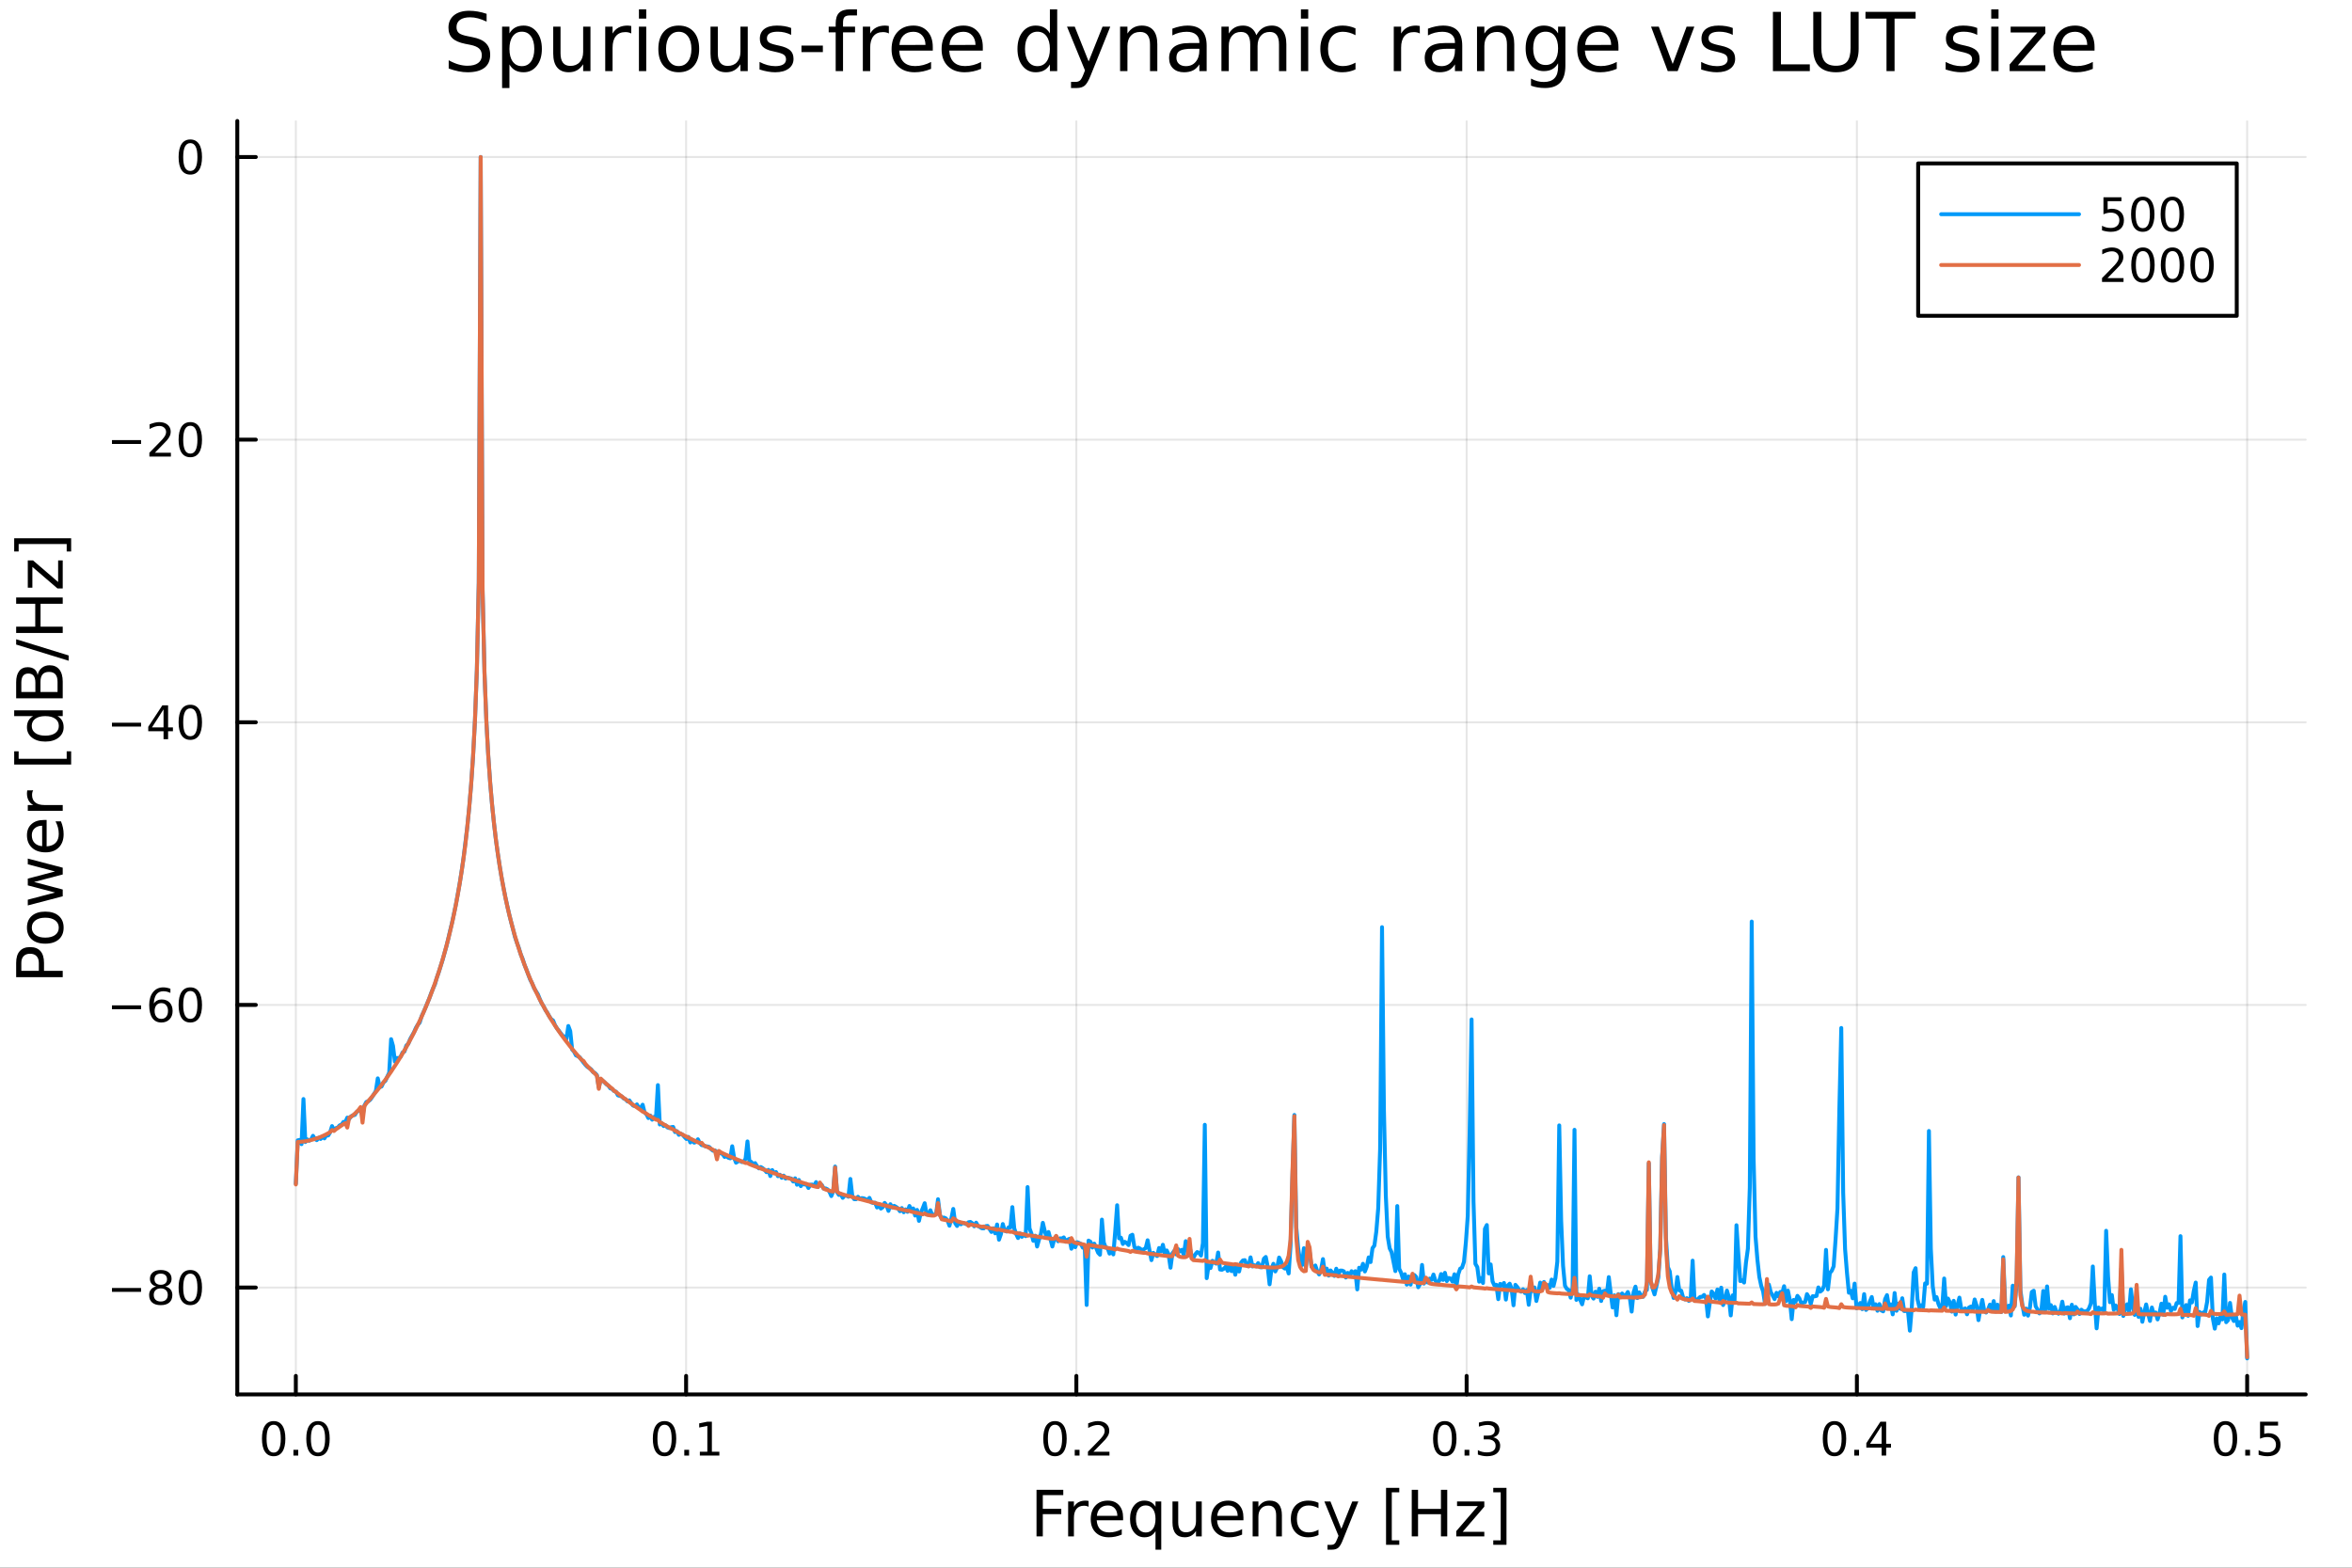 <?xml version="1.0" encoding="utf-8"?>
<svg xmlns="http://www.w3.org/2000/svg" xmlns:xlink="http://www.w3.org/1999/xlink" width="600" height="400" viewBox="0 0 2400 1600">
<rect x="0" y="0" width="2400" height="1600" fill="#333333" stroke="none"/>
<defs>
  <clipPath id="clip880">
    <rect x="0" y="0" width="2400" height="1600"/>
  </clipPath>
</defs>
<path clip-path="url(#clip880)" d="M0 1600 L2400 1600 L2400 0 L0 0  Z" fill="#ffffff" fill-rule="evenodd" fill-opacity="1"/>
<defs>
  <clipPath id="clip881">
    <rect x="480" y="0" width="1681" height="1600"/>
  </clipPath>
</defs>
<path clip-path="url(#clip880)" d="M242.135 1423.18 L2352.76 1423.18 L2352.76 123.472 L242.135 123.472  Z" fill="#ffffff" fill-rule="evenodd" fill-opacity="1"/>
<defs>
  <clipPath id="clip882">
    <rect x="242" y="123" width="2112" height="1301"/>
  </clipPath>
</defs>
<polyline clip-path="url(#clip882)" style="stroke:#000000; stroke-linecap:round; stroke-linejoin:round; stroke-width:2; stroke-opacity:0.1; fill:none" points="301.869,1423.18 301.869,123.472 "/>
<polyline clip-path="url(#clip882)" style="stroke:#000000; stroke-linecap:round; stroke-linejoin:round; stroke-width:2; stroke-opacity:0.1; fill:none" points="700.1,1423.18 700.1,123.472 "/>
<polyline clip-path="url(#clip882)" style="stroke:#000000; stroke-linecap:round; stroke-linejoin:round; stroke-width:2; stroke-opacity:0.1; fill:none" points="1098.33,1423.18 1098.33,123.472 "/>
<polyline clip-path="url(#clip882)" style="stroke:#000000; stroke-linecap:round; stroke-linejoin:round; stroke-width:2; stroke-opacity:0.1; fill:none" points="1496.56,1423.18 1496.56,123.472 "/>
<polyline clip-path="url(#clip882)" style="stroke:#000000; stroke-linecap:round; stroke-linejoin:round; stroke-width:2; stroke-opacity:0.1; fill:none" points="1894.79,1423.18 1894.79,123.472 "/>
<polyline clip-path="url(#clip882)" style="stroke:#000000; stroke-linecap:round; stroke-linejoin:round; stroke-width:2; stroke-opacity:0.1; fill:none" points="2293.02,1423.18 2293.02,123.472 "/>
<polyline clip-path="url(#clip882)" style="stroke:#000000; stroke-linecap:round; stroke-linejoin:round; stroke-width:2; stroke-opacity:0.1; fill:none" points="242.135,1314.09 2352.76,1314.09 "/>
<polyline clip-path="url(#clip882)" style="stroke:#000000; stroke-linecap:round; stroke-linejoin:round; stroke-width:2; stroke-opacity:0.1; fill:none" points="242.135,1025.63 2352.76,1025.63 "/>
<polyline clip-path="url(#clip882)" style="stroke:#000000; stroke-linecap:round; stroke-linejoin:round; stroke-width:2; stroke-opacity:0.1; fill:none" points="242.135,737.171 2352.76,737.171 "/>
<polyline clip-path="url(#clip882)" style="stroke:#000000; stroke-linecap:round; stroke-linejoin:round; stroke-width:2; stroke-opacity:0.1; fill:none" points="242.135,448.714 2352.76,448.714 "/>
<polyline clip-path="url(#clip882)" style="stroke:#000000; stroke-linecap:round; stroke-linejoin:round; stroke-width:2; stroke-opacity:0.1; fill:none" points="242.135,160.256 2352.76,160.256 "/>
<polyline clip-path="url(#clip880)" style="stroke:#000000; stroke-linecap:round; stroke-linejoin:round; stroke-width:4; stroke-opacity:1; fill:none" points="242.135,1423.18 2352.76,1423.18 "/>
<polyline clip-path="url(#clip880)" style="stroke:#000000; stroke-linecap:round; stroke-linejoin:round; stroke-width:4; stroke-opacity:1; fill:none" points="301.869,1423.18 301.869,1404.28 "/>
<polyline clip-path="url(#clip880)" style="stroke:#000000; stroke-linecap:round; stroke-linejoin:round; stroke-width:4; stroke-opacity:1; fill:none" points="700.1,1423.18 700.1,1404.28 "/>
<polyline clip-path="url(#clip880)" style="stroke:#000000; stroke-linecap:round; stroke-linejoin:round; stroke-width:4; stroke-opacity:1; fill:none" points="1098.33,1423.18 1098.33,1404.28 "/>
<polyline clip-path="url(#clip880)" style="stroke:#000000; stroke-linecap:round; stroke-linejoin:round; stroke-width:4; stroke-opacity:1; fill:none" points="1496.56,1423.18 1496.56,1404.28 "/>
<polyline clip-path="url(#clip880)" style="stroke:#000000; stroke-linecap:round; stroke-linejoin:round; stroke-width:4; stroke-opacity:1; fill:none" points="1894.79,1423.18 1894.79,1404.28 "/>
<polyline clip-path="url(#clip880)" style="stroke:#000000; stroke-linecap:round; stroke-linejoin:round; stroke-width:4; stroke-opacity:1; fill:none" points="2293.02,1423.18 2293.02,1404.28 "/>
<path clip-path="url(#clip880)" d="M279.254 1454.1 Q275.643 1454.1 273.814 1457.66 Q272.008 1461.2 272.008 1468.33 Q272.008 1475.44 273.814 1479.01 Q275.643 1482.55 279.254 1482.55 Q282.888 1482.55 284.693 1479.01 Q286.522 1475.44 286.522 1468.33 Q286.522 1461.2 284.693 1457.66 Q282.888 1454.1 279.254 1454.1 M279.254 1450.39 Q285.064 1450.39 288.119 1455 Q291.198 1459.58 291.198 1468.33 Q291.198 1477.06 288.119 1481.67 Q285.064 1486.25 279.254 1486.25 Q273.443 1486.25 270.365 1481.67 Q267.309 1477.06 267.309 1468.33 Q267.309 1459.58 270.365 1455 Q273.443 1450.39 279.254 1450.39 Z" fill="#000000" fill-rule="nonzero" fill-opacity="1" /><path clip-path="url(#clip880)" d="M299.416 1479.7 L304.3 1479.7 L304.3 1485.58 L299.416 1485.58 L299.416 1479.7 Z" fill="#000000" fill-rule="nonzero" fill-opacity="1" /><path clip-path="url(#clip880)" d="M324.485 1454.1 Q320.874 1454.1 319.045 1457.66 Q317.24 1461.2 317.24 1468.33 Q317.24 1475.44 319.045 1479.01 Q320.874 1482.55 324.485 1482.55 Q328.119 1482.55 329.925 1479.01 Q331.753 1475.44 331.753 1468.33 Q331.753 1461.2 329.925 1457.66 Q328.119 1454.1 324.485 1454.1 M324.485 1450.39 Q330.295 1450.39 333.351 1455 Q336.429 1459.58 336.429 1468.33 Q336.429 1477.06 333.351 1481.67 Q330.295 1486.25 324.485 1486.25 Q318.675 1486.25 315.596 1481.67 Q312.54 1477.06 312.54 1468.33 Q312.54 1459.58 315.596 1455 Q318.675 1450.39 324.485 1450.39 Z" fill="#000000" fill-rule="nonzero" fill-opacity="1" /><path clip-path="url(#clip880)" d="M678.097 1454.1 Q674.486 1454.1 672.658 1457.66 Q670.852 1461.2 670.852 1468.33 Q670.852 1475.44 672.658 1479.01 Q674.486 1482.55 678.097 1482.55 Q681.732 1482.55 683.537 1479.01 Q685.366 1475.44 685.366 1468.33 Q685.366 1461.2 683.537 1457.66 Q681.732 1454.1 678.097 1454.1 M678.097 1450.39 Q683.908 1450.39 686.963 1455 Q690.042 1459.58 690.042 1468.33 Q690.042 1477.06 686.963 1481.67 Q683.908 1486.25 678.097 1486.25 Q672.287 1486.25 669.209 1481.67 Q666.153 1477.06 666.153 1468.33 Q666.153 1459.58 669.209 1455 Q672.287 1450.39 678.097 1450.39 Z" fill="#000000" fill-rule="nonzero" fill-opacity="1" /><path clip-path="url(#clip880)" d="M698.259 1479.7 L703.144 1479.7 L703.144 1485.58 L698.259 1485.58 L698.259 1479.7 Z" fill="#000000" fill-rule="nonzero" fill-opacity="1" /><path clip-path="url(#clip880)" d="M714.139 1481.64 L721.778 1481.64 L721.778 1455.28 L713.468 1456.95 L713.468 1452.69 L721.731 1451.02 L726.407 1451.02 L726.407 1481.64 L734.046 1481.64 L734.046 1485.58 L714.139 1485.58 L714.139 1481.64 Z" fill="#000000" fill-rule="nonzero" fill-opacity="1" /><path clip-path="url(#clip880)" d="M1076.51 1454.1 Q1072.9 1454.1 1071.07 1457.66 Q1069.27 1461.2 1069.27 1468.33 Q1069.27 1475.44 1071.07 1479.01 Q1072.9 1482.55 1076.51 1482.55 Q1080.15 1482.55 1081.95 1479.01 Q1083.78 1475.44 1083.78 1468.33 Q1083.78 1461.2 1081.95 1457.66 Q1080.15 1454.1 1076.51 1454.1 M1076.51 1450.39 Q1082.32 1450.39 1085.38 1455 Q1088.46 1459.58 1088.46 1468.33 Q1088.46 1477.06 1085.38 1481.67 Q1082.32 1486.25 1076.51 1486.25 Q1070.7 1486.25 1067.62 1481.67 Q1064.57 1477.06 1064.57 1468.33 Q1064.57 1459.58 1067.62 1455 Q1070.7 1450.39 1076.51 1450.39 Z" fill="#000000" fill-rule="nonzero" fill-opacity="1" /><path clip-path="url(#clip880)" d="M1096.67 1479.7 L1101.56 1479.7 L1101.56 1485.58 L1096.67 1485.58 L1096.67 1479.7 Z" fill="#000000" fill-rule="nonzero" fill-opacity="1" /><path clip-path="url(#clip880)" d="M1115.77 1481.64 L1132.09 1481.64 L1132.09 1485.58 L1110.15 1485.58 L1110.15 1481.64 Q1112.81 1478.89 1117.39 1474.26 Q1122 1469.61 1123.18 1468.27 Q1125.42 1465.74 1126.3 1464.01 Q1127.21 1462.25 1127.21 1460.56 Q1127.21 1457.8 1125.26 1456.07 Q1123.34 1454.33 1120.24 1454.33 Q1118.04 1454.33 1115.59 1455.09 Q1113.16 1455.86 1110.38 1457.41 L1110.38 1452.69 Q1113.2 1451.55 1115.66 1450.97 Q1118.11 1450.39 1120.15 1450.39 Q1125.52 1450.39 1128.71 1453.08 Q1131.91 1455.77 1131.91 1460.26 Q1131.91 1462.39 1131.1 1464.31 Q1130.31 1466.2 1128.2 1468.8 Q1127.62 1469.47 1124.52 1472.69 Q1121.42 1475.88 1115.77 1481.64 Z" fill="#000000" fill-rule="nonzero" fill-opacity="1" /><path clip-path="url(#clip880)" d="M1474.27 1454.1 Q1470.66 1454.1 1468.83 1457.66 Q1467.02 1461.2 1467.02 1468.33 Q1467.02 1475.44 1468.83 1479.01 Q1470.66 1482.55 1474.27 1482.55 Q1477.9 1482.55 1479.71 1479.01 Q1481.54 1475.44 1481.54 1468.33 Q1481.54 1461.2 1479.71 1457.66 Q1477.9 1454.1 1474.27 1454.1 M1474.27 1450.39 Q1480.08 1450.39 1483.13 1455 Q1486.21 1459.58 1486.21 1468.33 Q1486.21 1477.06 1483.13 1481.67 Q1480.08 1486.25 1474.27 1486.25 Q1468.46 1486.25 1465.38 1481.67 Q1462.32 1477.06 1462.32 1468.33 Q1462.32 1459.58 1465.38 1455 Q1468.46 1450.39 1474.27 1450.39 Z" fill="#000000" fill-rule="nonzero" fill-opacity="1" /><path clip-path="url(#clip880)" d="M1494.43 1479.7 L1499.32 1479.7 L1499.32 1485.58 L1494.43 1485.58 L1494.43 1479.7 Z" fill="#000000" fill-rule="nonzero" fill-opacity="1" /><path clip-path="url(#clip880)" d="M1523.67 1466.95 Q1527.02 1467.66 1528.9 1469.93 Q1530.8 1472.2 1530.8 1475.53 Q1530.8 1480.65 1527.28 1483.45 Q1523.76 1486.25 1517.28 1486.25 Q1515.1 1486.25 1512.79 1485.81 Q1510.5 1485.39 1508.04 1484.54 L1508.04 1480.02 Q1509.99 1481.16 1512.3 1481.74 Q1514.62 1482.32 1517.14 1482.32 Q1521.54 1482.32 1523.83 1480.58 Q1526.14 1478.84 1526.14 1475.53 Q1526.14 1472.48 1523.99 1470.77 Q1521.86 1469.03 1518.04 1469.03 L1514.01 1469.03 L1514.01 1465.19 L1518.23 1465.19 Q1521.68 1465.19 1523.5 1463.82 Q1525.33 1462.43 1525.33 1459.84 Q1525.33 1457.18 1523.44 1455.77 Q1521.56 1454.33 1518.04 1454.33 Q1516.12 1454.33 1513.92 1454.75 Q1511.72 1455.16 1509.08 1456.04 L1509.08 1451.88 Q1511.75 1451.14 1514.06 1450.77 Q1516.4 1450.39 1518.46 1450.39 Q1523.78 1450.39 1526.88 1452.83 Q1529.99 1455.23 1529.99 1459.35 Q1529.99 1462.22 1528.34 1464.21 Q1526.7 1466.18 1523.67 1466.95 Z" fill="#000000" fill-rule="nonzero" fill-opacity="1" /><path clip-path="url(#clip880)" d="M1871.93 1454.1 Q1868.32 1454.1 1866.49 1457.66 Q1864.69 1461.2 1864.69 1468.33 Q1864.69 1475.44 1866.49 1479.01 Q1868.32 1482.55 1871.93 1482.55 Q1875.57 1482.55 1877.37 1479.01 Q1879.2 1475.44 1879.2 1468.33 Q1879.2 1461.2 1877.37 1457.66 Q1875.57 1454.1 1871.93 1454.1 M1871.93 1450.39 Q1877.74 1450.39 1880.8 1455 Q1883.88 1459.58 1883.88 1468.33 Q1883.88 1477.06 1880.8 1481.67 Q1877.74 1486.25 1871.93 1486.25 Q1866.12 1486.25 1863.04 1481.67 Q1859.99 1477.06 1859.99 1468.33 Q1859.99 1459.58 1863.04 1455 Q1866.12 1450.39 1871.93 1450.39 Z" fill="#000000" fill-rule="nonzero" fill-opacity="1" /><path clip-path="url(#clip880)" d="M1892.09 1479.7 L1896.98 1479.7 L1896.98 1485.58 L1892.09 1485.58 L1892.09 1479.7 Z" fill="#000000" fill-rule="nonzero" fill-opacity="1" /><path clip-path="url(#clip880)" d="M1920.01 1455.09 L1908.21 1473.54 L1920.01 1473.54 L1920.01 1455.09 M1918.78 1451.02 L1924.66 1451.02 L1924.66 1473.54 L1929.59 1473.54 L1929.59 1477.43 L1924.66 1477.43 L1924.66 1485.58 L1920.01 1485.58 L1920.01 1477.43 L1904.41 1477.43 L1904.41 1472.92 L1918.78 1451.02 Z" fill="#000000" fill-rule="nonzero" fill-opacity="1" /><path clip-path="url(#clip880)" d="M2270.9 1454.1 Q2267.29 1454.1 2265.46 1457.66 Q2263.66 1461.2 2263.66 1468.33 Q2263.66 1475.44 2265.46 1479.01 Q2267.29 1482.55 2270.9 1482.55 Q2274.54 1482.55 2276.34 1479.01 Q2278.17 1475.44 2278.17 1468.33 Q2278.17 1461.2 2276.34 1457.66 Q2274.54 1454.1 2270.9 1454.1 M2270.9 1450.39 Q2276.71 1450.39 2279.77 1455 Q2282.85 1459.58 2282.85 1468.33 Q2282.85 1477.06 2279.77 1481.67 Q2276.71 1486.25 2270.9 1486.25 Q2265.09 1486.25 2262.01 1481.67 Q2258.96 1477.06 2258.96 1468.33 Q2258.96 1459.58 2262.01 1455 Q2265.09 1450.39 2270.9 1450.39 Z" fill="#000000" fill-rule="nonzero" fill-opacity="1" /><path clip-path="url(#clip880)" d="M2291.07 1479.7 L2295.95 1479.7 L2295.95 1485.58 L2291.07 1485.58 L2291.07 1479.7 Z" fill="#000000" fill-rule="nonzero" fill-opacity="1" /><path clip-path="url(#clip880)" d="M2306.18 1451.02 L2324.54 1451.02 L2324.54 1454.96 L2310.46 1454.96 L2310.46 1463.43 Q2311.48 1463.08 2312.5 1462.92 Q2313.52 1462.73 2314.54 1462.73 Q2320.32 1462.73 2323.7 1465.9 Q2327.08 1469.08 2327.08 1474.49 Q2327.08 1480.07 2323.61 1483.17 Q2320.14 1486.25 2313.82 1486.25 Q2311.64 1486.25 2309.38 1485.88 Q2307.13 1485.51 2304.72 1484.77 L2304.72 1480.07 Q2306.81 1481.2 2309.03 1481.76 Q2311.25 1482.32 2313.73 1482.32 Q2317.73 1482.32 2320.07 1480.21 Q2322.41 1478.1 2322.41 1474.49 Q2322.41 1470.88 2320.07 1468.77 Q2317.73 1466.67 2313.73 1466.67 Q2311.85 1466.67 2309.98 1467.08 Q2308.13 1467.5 2306.18 1468.38 L2306.18 1451.02 Z" fill="#000000" fill-rule="nonzero" fill-opacity="1" /><path clip-path="url(#clip880)" d="M1057.67 1520.52 L1084.97 1520.52 L1084.97 1525.93 L1064.09 1525.93 L1064.09 1539.94 L1082.94 1539.94 L1082.94 1545.35 L1064.09 1545.35 L1064.09 1568.04 L1057.67 1568.04 L1057.67 1520.52 Z" fill="#000000" fill-rule="nonzero" fill-opacity="1" /><path clip-path="url(#clip880)" d="M1110.82 1537.87 Q1109.83 1537.3 1108.65 1537.04 Q1107.51 1536.76 1106.11 1536.76 Q1101.14 1536.76 1098.47 1540 Q1095.83 1543.22 1095.83 1549.27 L1095.83 1568.04 L1089.94 1568.04 L1089.94 1532.4 L1095.83 1532.4 L1095.83 1537.93 Q1097.67 1534.69 1100.63 1533.13 Q1103.59 1531.54 1107.83 1531.54 Q1108.43 1531.54 1109.16 1531.63 Q1109.9 1531.7 1110.79 1531.85 L1110.82 1537.87 Z" fill="#000000" fill-rule="nonzero" fill-opacity="1" /><path clip-path="url(#clip880)" d="M1146.02 1548.76 L1146.02 1551.62 L1119.09 1551.62 Q1119.48 1557.67 1122.72 1560.85 Q1126 1564 1131.83 1564 Q1135.2 1564 1138.35 1563.17 Q1141.53 1562.35 1144.65 1560.69 L1144.65 1566.23 Q1141.5 1567.57 1138.19 1568.27 Q1134.88 1568.97 1131.48 1568.97 Q1122.95 1568.97 1117.95 1564 Q1112.98 1559.04 1112.98 1550.57 Q1112.98 1541.82 1117.69 1536.69 Q1122.44 1531.54 1130.46 1531.54 Q1137.65 1531.54 1141.82 1536.18 Q1146.02 1540.8 1146.02 1548.76 M1140.16 1547.04 Q1140.1 1542.23 1137.46 1539.37 Q1134.85 1536.5 1130.52 1536.5 Q1125.62 1536.5 1122.66 1539.27 Q1119.73 1542.04 1119.29 1547.07 L1140.16 1547.04 Z" fill="#000000" fill-rule="nonzero" fill-opacity="1" /><path clip-path="url(#clip880)" d="M1159.13 1550.25 Q1159.13 1556.71 1161.78 1560.4 Q1164.45 1564.07 1169.1 1564.07 Q1173.74 1564.07 1176.42 1560.4 Q1179.09 1556.71 1179.09 1550.25 Q1179.09 1543.79 1176.42 1540.13 Q1173.74 1536.44 1169.1 1536.44 Q1164.45 1536.44 1161.78 1540.13 Q1159.13 1543.79 1159.13 1550.25 M1179.09 1562.7 Q1177.24 1565.88 1174.41 1567.44 Q1171.61 1568.97 1167.66 1568.97 Q1161.2 1568.97 1157.13 1563.81 Q1153.09 1558.65 1153.09 1550.25 Q1153.09 1541.85 1157.13 1536.69 Q1161.2 1531.54 1167.66 1531.54 Q1171.61 1531.54 1174.41 1533.1 Q1177.24 1534.62 1179.09 1537.81 L1179.09 1532.4 L1184.95 1532.4 L1184.95 1581.6 L1179.09 1581.6 L1179.09 1562.7 Z" fill="#000000" fill-rule="nonzero" fill-opacity="1" /><path clip-path="url(#clip880)" d="M1196.41 1553.98 L1196.41 1532.4 L1202.26 1532.4 L1202.26 1553.75 Q1202.26 1558.81 1204.24 1561.36 Q1206.21 1563.87 1210.16 1563.87 Q1214.9 1563.87 1217.64 1560.85 Q1220.4 1557.83 1220.4 1552.61 L1220.4 1532.4 L1226.26 1532.4 L1226.26 1568.04 L1220.4 1568.04 L1220.4 1562.57 Q1218.27 1565.82 1215.44 1567.41 Q1212.64 1568.97 1208.91 1568.97 Q1202.77 1568.97 1199.59 1565.15 Q1196.41 1561.33 1196.41 1553.98 M1211.14 1531.54 L1211.14 1531.54 Z" fill="#000000" fill-rule="nonzero" fill-opacity="1" /><path clip-path="url(#clip880)" d="M1268.82 1548.76 L1268.82 1551.62 L1241.89 1551.62 Q1242.27 1557.67 1245.52 1560.85 Q1248.8 1564 1254.62 1564 Q1257.99 1564 1261.14 1563.17 Q1264.33 1562.35 1267.45 1560.69 L1267.45 1566.23 Q1264.3 1567.57 1260.99 1568.27 Q1257.68 1568.97 1254.27 1568.97 Q1245.74 1568.97 1240.74 1564 Q1235.78 1559.04 1235.78 1550.57 Q1235.78 1541.82 1240.49 1536.69 Q1245.23 1531.54 1253.25 1531.54 Q1260.44 1531.54 1264.61 1536.18 Q1268.82 1540.8 1268.82 1548.76 M1262.96 1547.04 Q1262.9 1542.23 1260.25 1539.37 Q1257.64 1536.5 1253.32 1536.5 Q1248.41 1536.5 1245.45 1539.27 Q1242.53 1542.04 1242.08 1547.07 L1262.96 1547.04 Z" fill="#000000" fill-rule="nonzero" fill-opacity="1" /><path clip-path="url(#clip880)" d="M1308.06 1546.53 L1308.06 1568.04 L1302.2 1568.04 L1302.2 1546.72 Q1302.2 1541.66 1300.23 1539.14 Q1298.26 1536.63 1294.31 1536.63 Q1289.57 1536.63 1286.83 1539.65 Q1284.09 1542.68 1284.09 1547.9 L1284.09 1568.04 L1278.2 1568.04 L1278.2 1532.4 L1284.09 1532.4 L1284.09 1537.93 Q1286.19 1534.72 1289.03 1533.13 Q1291.89 1531.54 1295.62 1531.54 Q1301.76 1531.54 1304.91 1535.36 Q1308.06 1539.14 1308.06 1546.53 Z" fill="#000000" fill-rule="nonzero" fill-opacity="1" /><path clip-path="url(#clip880)" d="M1345.39 1533.76 L1345.39 1539.24 Q1342.91 1537.87 1340.4 1537.2 Q1337.92 1536.5 1335.37 1536.5 Q1329.67 1536.5 1326.52 1540.13 Q1323.37 1543.73 1323.37 1550.25 Q1323.37 1556.78 1326.52 1560.4 Q1329.67 1564 1335.37 1564 Q1337.92 1564 1340.4 1563.33 Q1342.91 1562.63 1345.39 1561.26 L1345.39 1566.68 Q1342.94 1567.82 1340.3 1568.39 Q1337.69 1568.97 1334.73 1568.97 Q1326.68 1568.97 1321.94 1563.91 Q1317.19 1558.85 1317.19 1550.25 Q1317.19 1541.53 1321.97 1536.53 Q1326.78 1531.54 1335.11 1531.54 Q1337.82 1531.54 1340.4 1532.11 Q1342.98 1532.65 1345.39 1533.76 Z" fill="#000000" fill-rule="nonzero" fill-opacity="1" /><path clip-path="url(#clip880)" d="M1370.41 1571.35 Q1367.93 1577.72 1365.57 1579.66 Q1363.22 1581.6 1359.27 1581.6 L1354.59 1581.6 L1354.59 1576.7 L1358.03 1576.7 Q1360.45 1576.7 1361.79 1575.56 Q1363.12 1574.41 1364.75 1570.14 L1365.8 1567.47 L1351.38 1532.4 L1357.59 1532.4 L1368.73 1560.28 L1379.87 1532.4 L1386.07 1532.4 L1370.41 1571.35 Z" fill="#000000" fill-rule="nonzero" fill-opacity="1" /><path clip-path="url(#clip880)" d="M1414.34 1518.52 L1427.83 1518.52 L1427.83 1523.07 L1420.19 1523.07 L1420.19 1572.09 L1427.83 1572.09 L1427.83 1576.64 L1414.34 1576.64 L1414.34 1518.52 Z" fill="#000000" fill-rule="nonzero" fill-opacity="1" /><path clip-path="url(#clip880)" d="M1440.56 1520.52 L1446.99 1520.52 L1446.99 1540 L1470.35 1540 L1470.35 1520.52 L1476.78 1520.52 L1476.78 1568.04 L1470.35 1568.04 L1470.35 1545.41 L1446.99 1545.41 L1446.99 1568.04 L1440.56 1568.04 L1440.56 1520.52 Z" fill="#000000" fill-rule="nonzero" fill-opacity="1" /><path clip-path="url(#clip880)" d="M1486.78 1532.4 L1514.6 1532.4 L1514.6 1537.74 L1492.57 1563.37 L1514.6 1563.37 L1514.6 1568.04 L1485.98 1568.04 L1485.98 1562.7 L1508.01 1537.07 L1486.78 1537.07 L1486.78 1532.4 Z" fill="#000000" fill-rule="nonzero" fill-opacity="1" /><path clip-path="url(#clip880)" d="M1537.23 1518.52 L1537.23 1576.64 L1523.73 1576.64 L1523.73 1572.09 L1531.34 1572.09 L1531.34 1523.07 L1523.73 1523.07 L1523.73 1518.52 L1537.23 1518.52 Z" fill="#000000" fill-rule="nonzero" fill-opacity="1" /><polyline clip-path="url(#clip880)" style="stroke:#000000; stroke-linecap:round; stroke-linejoin:round; stroke-width:4; stroke-opacity:1; fill:none" points="242.135,1423.18 242.135,123.472 "/>
<polyline clip-path="url(#clip880)" style="stroke:#000000; stroke-linecap:round; stroke-linejoin:round; stroke-width:4; stroke-opacity:1; fill:none" points="242.135,1314.09 261.032,1314.09 "/>
<polyline clip-path="url(#clip880)" style="stroke:#000000; stroke-linecap:round; stroke-linejoin:round; stroke-width:4; stroke-opacity:1; fill:none" points="242.135,1025.63 261.032,1025.63 "/>
<polyline clip-path="url(#clip880)" style="stroke:#000000; stroke-linecap:round; stroke-linejoin:round; stroke-width:4; stroke-opacity:1; fill:none" points="242.135,737.171 261.032,737.171 "/>
<polyline clip-path="url(#clip880)" style="stroke:#000000; stroke-linecap:round; stroke-linejoin:round; stroke-width:4; stroke-opacity:1; fill:none" points="242.135,448.714 261.032,448.714 "/>
<polyline clip-path="url(#clip880)" style="stroke:#000000; stroke-linecap:round; stroke-linejoin:round; stroke-width:4; stroke-opacity:1; fill:none" points="242.135,160.256 261.032,160.256 "/>
<path clip-path="url(#clip880)" d="M114.26 1314.54 L143.936 1314.54 L143.936 1318.47 L114.26 1318.47 L114.26 1314.54 Z" fill="#000000" fill-rule="nonzero" fill-opacity="1" /><path clip-path="url(#clip880)" d="M164.028 1314.95 Q160.695 1314.95 158.774 1316.74 Q156.876 1318.52 156.876 1321.64 Q156.876 1324.77 158.774 1326.55 Q160.695 1328.33 164.028 1328.33 Q167.362 1328.33 169.283 1326.55 Q171.204 1324.75 171.204 1321.64 Q171.204 1318.52 169.283 1316.74 Q167.385 1314.95 164.028 1314.95 M159.353 1312.96 Q156.343 1312.22 154.653 1310.16 Q152.987 1308.1 152.987 1305.14 Q152.987 1301 155.927 1298.59 Q158.89 1296.18 164.028 1296.18 Q169.19 1296.18 172.13 1298.59 Q175.07 1301 175.07 1305.14 Q175.07 1308.1 173.38 1310.16 Q171.714 1312.22 168.727 1312.96 Q172.107 1313.75 173.982 1316.04 Q175.88 1318.33 175.88 1321.64 Q175.88 1326.67 172.802 1329.35 Q169.746 1332.04 164.028 1332.04 Q158.311 1332.04 155.232 1329.35 Q152.177 1326.67 152.177 1321.64 Q152.177 1318.33 154.075 1316.04 Q155.973 1313.75 159.353 1312.96 M157.64 1305.58 Q157.64 1308.26 159.306 1309.77 Q160.996 1311.27 164.028 1311.27 Q167.038 1311.27 168.727 1309.77 Q170.44 1308.26 170.44 1305.58 Q170.44 1302.89 168.727 1301.39 Q167.038 1299.88 164.028 1299.88 Q160.996 1299.88 159.306 1301.39 Q157.64 1302.89 157.64 1305.58 Z" fill="#000000" fill-rule="nonzero" fill-opacity="1" /><path clip-path="url(#clip880)" d="M194.19 1299.88 Q190.579 1299.88 188.75 1303.45 Q186.945 1306.99 186.945 1314.12 Q186.945 1321.23 188.75 1324.79 Q190.579 1328.33 194.19 1328.33 Q197.825 1328.33 199.63 1324.79 Q201.459 1321.23 201.459 1314.12 Q201.459 1306.99 199.63 1303.45 Q197.825 1299.88 194.19 1299.88 M194.19 1296.18 Q200 1296.18 203.056 1300.79 Q206.135 1305.37 206.135 1314.12 Q206.135 1322.85 203.056 1327.45 Q200 1332.04 194.19 1332.04 Q188.38 1332.04 185.301 1327.45 Q182.246 1322.85 182.246 1314.12 Q182.246 1305.37 185.301 1300.79 Q188.38 1296.18 194.19 1296.18 Z" fill="#000000" fill-rule="nonzero" fill-opacity="1" /><path clip-path="url(#clip880)" d="M114.26 1026.08 L143.936 1026.08 L143.936 1030.01 L114.26 1030.01 L114.26 1026.08 Z" fill="#000000" fill-rule="nonzero" fill-opacity="1" /><path clip-path="url(#clip880)" d="M164.607 1023.76 Q161.459 1023.76 159.607 1025.92 Q157.778 1028.07 157.778 1031.82 Q157.778 1035.55 159.607 1037.72 Q161.459 1039.88 164.607 1039.88 Q167.755 1039.88 169.584 1037.72 Q171.436 1035.55 171.436 1031.82 Q171.436 1028.07 169.584 1025.92 Q167.755 1023.76 164.607 1023.76 M173.889 1009.11 L173.889 1013.37 Q172.13 1012.54 170.325 1012.1 Q168.542 1011.66 166.783 1011.66 Q162.153 1011.66 159.7 1014.78 Q157.269 1017.91 156.922 1024.23 Q158.288 1022.21 160.348 1021.15 Q162.408 1020.06 164.885 1020.06 Q170.093 1020.06 173.102 1023.23 Q176.135 1026.38 176.135 1031.82 Q176.135 1037.14 172.987 1040.36 Q169.839 1043.58 164.607 1043.58 Q158.612 1043.58 155.44 1039 Q152.269 1034.39 152.269 1025.66 Q152.269 1017.47 156.158 1012.61 Q160.047 1007.72 166.598 1007.72 Q168.357 1007.72 170.139 1008.07 Q171.945 1008.42 173.889 1009.11 Z" fill="#000000" fill-rule="nonzero" fill-opacity="1" /><path clip-path="url(#clip880)" d="M194.19 1011.43 Q190.579 1011.43 188.75 1014.99 Q186.945 1018.53 186.945 1025.66 Q186.945 1032.77 188.75 1036.33 Q190.579 1039.88 194.19 1039.88 Q197.825 1039.88 199.63 1036.33 Q201.459 1032.77 201.459 1025.66 Q201.459 1018.53 199.63 1014.99 Q197.825 1011.43 194.19 1011.43 M194.19 1007.72 Q200 1007.72 203.056 1012.33 Q206.135 1016.91 206.135 1025.66 Q206.135 1034.39 203.056 1039 Q200 1043.58 194.19 1043.58 Q188.38 1043.58 185.301 1039 Q182.246 1034.39 182.246 1025.66 Q182.246 1016.91 185.301 1012.33 Q188.38 1007.72 194.19 1007.72 Z" fill="#000000" fill-rule="nonzero" fill-opacity="1" /><path clip-path="url(#clip880)" d="M114.26 737.622 L143.936 737.622 L143.936 741.557 L114.26 741.557 L114.26 737.622 Z" fill="#000000" fill-rule="nonzero" fill-opacity="1" /><path clip-path="url(#clip880)" d="M166.876 723.965 L155.07 742.414 L166.876 742.414 L166.876 723.965 M165.649 719.891 L171.528 719.891 L171.528 742.414 L176.459 742.414 L176.459 746.303 L171.528 746.303 L171.528 754.451 L166.876 754.451 L166.876 746.303 L151.274 746.303 L151.274 741.789 L165.649 719.891 Z" fill="#000000" fill-rule="nonzero" fill-opacity="1" /><path clip-path="url(#clip880)" d="M194.19 722.97 Q190.579 722.97 188.75 726.534 Q186.945 730.076 186.945 737.206 Q186.945 744.312 188.75 747.877 Q190.579 751.419 194.19 751.419 Q197.825 751.419 199.63 747.877 Q201.459 744.312 201.459 737.206 Q201.459 730.076 199.63 726.534 Q197.825 722.97 194.19 722.97 M194.19 719.266 Q200 719.266 203.056 723.872 Q206.135 728.456 206.135 737.206 Q206.135 745.932 203.056 750.539 Q200 755.122 194.19 755.122 Q188.38 755.122 185.301 750.539 Q182.246 745.932 182.246 737.206 Q182.246 728.456 185.301 723.872 Q188.38 719.266 194.19 719.266 Z" fill="#000000" fill-rule="nonzero" fill-opacity="1" /><path clip-path="url(#clip880)" d="M114.26 449.165 L143.936 449.165 L143.936 453.1 L114.26 453.1 L114.26 449.165 Z" fill="#000000" fill-rule="nonzero" fill-opacity="1" /><path clip-path="url(#clip880)" d="M158.056 462.058 L174.376 462.058 L174.376 465.994 L152.431 465.994 L152.431 462.058 Q155.093 459.304 159.677 454.674 Q164.283 450.021 165.464 448.679 Q167.709 446.156 168.589 444.42 Q169.491 442.66 169.491 440.971 Q169.491 438.216 167.547 436.48 Q165.626 434.744 162.524 434.744 Q160.325 434.744 157.871 435.508 Q155.44 436.272 152.663 437.822 L152.663 433.1 Q155.487 431.966 157.94 431.387 Q160.394 430.809 162.431 430.809 Q167.802 430.809 170.996 433.494 Q174.19 436.179 174.19 440.67 Q174.19 442.799 173.38 444.721 Q172.593 446.619 170.487 449.211 Q169.908 449.883 166.806 453.1 Q163.704 456.295 158.056 462.058 Z" fill="#000000" fill-rule="nonzero" fill-opacity="1" /><path clip-path="url(#clip880)" d="M194.19 434.512 Q190.579 434.512 188.75 438.077 Q186.945 441.619 186.945 448.748 Q186.945 455.855 188.75 459.42 Q190.579 462.961 194.19 462.961 Q197.825 462.961 199.63 459.42 Q201.459 455.855 201.459 448.748 Q201.459 441.619 199.63 438.077 Q197.825 434.512 194.19 434.512 M194.19 430.809 Q200 430.809 203.056 435.415 Q206.135 439.998 206.135 448.748 Q206.135 457.475 203.056 462.082 Q200 466.665 194.19 466.665 Q188.38 466.665 185.301 462.082 Q182.246 457.475 182.246 448.748 Q182.246 439.998 185.301 435.415 Q188.38 430.809 194.19 430.809 Z" fill="#000000" fill-rule="nonzero" fill-opacity="1" /><path clip-path="url(#clip880)" d="M194.19 146.055 Q190.579 146.055 188.75 149.62 Q186.945 153.161 186.945 160.291 Q186.945 167.397 188.75 170.962 Q190.579 174.504 194.19 174.504 Q197.825 174.504 199.63 170.962 Q201.459 167.397 201.459 160.291 Q201.459 153.161 199.63 149.62 Q197.825 146.055 194.19 146.055 M194.19 142.351 Q200 142.351 203.056 146.958 Q206.135 151.541 206.135 160.291 Q206.135 169.018 203.056 173.624 Q200 178.208 194.19 178.208 Q188.38 178.208 185.301 173.624 Q182.246 169.018 182.246 160.291 Q182.246 151.541 185.301 146.958 Q188.38 142.351 194.19 142.351 Z" fill="#000000" fill-rule="nonzero" fill-opacity="1" /><path clip-path="url(#clip880)" d="M21.768 990.874 L39.623 990.874 L39.623 982.79 Q39.623 978.302 37.3 975.851 Q34.977 973.4 30.68 973.4 Q26.415 973.4 24.091 975.851 Q21.768 978.302 21.768 982.79 L21.768 990.874 M16.484 997.303 L16.484 982.79 Q16.484 974.801 20.113 970.727 Q23.709 966.621 30.68 966.621 Q37.714 966.621 41.31 970.727 Q44.907 974.801 44.907 982.79 L44.907 990.874 L64.004 990.874 L64.004 997.303 L16.484 997.303 Z" fill="#000000" fill-rule="nonzero" fill-opacity="1" /><path clip-path="url(#clip880)" d="M32.462 946.76 Q32.462 951.47 36.154 954.208 Q39.815 956.945 46.212 956.945 Q52.609 956.945 56.302 954.239 Q59.962 951.502 59.962 946.76 Q59.962 942.081 56.27 939.344 Q52.578 936.606 46.212 936.606 Q39.878 936.606 36.186 939.344 Q32.462 942.081 32.462 946.76 M27.497 946.76 Q27.497 939.121 32.462 934.76 Q37.427 930.4 46.212 930.4 Q54.965 930.4 59.962 934.76 Q64.927 939.121 64.927 946.76 Q64.927 954.43 59.962 958.791 Q54.965 963.12 46.212 963.12 Q37.427 963.12 32.462 958.791 Q27.497 954.43 27.497 946.76 Z" fill="#000000" fill-rule="nonzero" fill-opacity="1" /><path clip-path="url(#clip880)" d="M28.356 924.098 L28.356 918.241 L56.174 910.921 L28.356 903.632 L28.356 896.725 L56.174 889.405 L28.356 882.116 L28.356 876.259 L64.004 885.585 L64.004 892.492 L34.786 900.163 L64.004 907.865 L64.004 914.772 L28.356 924.098 Z" fill="#000000" fill-rule="nonzero" fill-opacity="1" /><path clip-path="url(#clip880)" d="M44.716 836.888 L47.581 836.888 L47.581 863.815 Q53.628 863.433 56.811 860.186 Q59.962 856.908 59.962 851.083 Q59.962 847.709 59.134 844.558 Q58.307 841.375 56.652 838.256 L62.19 838.256 Q63.527 841.407 64.227 844.717 Q64.927 848.028 64.927 851.433 Q64.927 859.963 59.962 864.96 Q54.997 869.926 46.53 869.926 Q37.777 869.926 32.653 865.215 Q27.497 860.473 27.497 852.452 Q27.497 845.258 32.144 841.089 Q36.759 836.888 44.716 836.888 M42.997 842.744 Q38.191 842.808 35.327 845.449 Q32.462 848.059 32.462 852.388 Q32.462 857.29 35.231 860.25 Q38 863.178 43.029 863.624 L42.997 842.744 Z" fill="#000000" fill-rule="nonzero" fill-opacity="1" /><path clip-path="url(#clip880)" d="M33.831 806.619 Q33.258 807.605 33.003 808.783 Q32.717 809.929 32.717 811.329 Q32.717 816.295 35.963 818.968 Q39.178 821.61 45.225 821.61 L64.004 821.61 L64.004 827.498 L28.356 827.498 L28.356 821.61 L33.894 821.61 Q30.648 819.764 29.088 816.804 Q27.497 813.844 27.497 809.611 Q27.497 809.006 27.592 808.274 Q27.656 807.542 27.815 806.65 L33.831 806.619 Z" fill="#000000" fill-rule="nonzero" fill-opacity="1" /><path clip-path="url(#clip880)" d="M14.479 780.296 L14.479 766.801 L19.03 766.801 L19.03 774.44 L68.046 774.44 L68.046 766.801 L72.598 766.801 L72.598 780.296 L14.479 780.296 Z" fill="#000000" fill-rule="nonzero" fill-opacity="1" /><path clip-path="url(#clip880)" d="M33.767 730.867 L14.479 730.867 L14.479 725.01 L64.004 725.01 L64.004 730.867 L58.657 730.867 Q61.84 732.713 63.399 735.546 Q64.927 738.346 64.927 742.293 Q64.927 748.754 59.771 752.828 Q54.615 756.871 46.212 756.871 Q37.809 756.871 32.653 752.828 Q27.497 748.754 27.497 742.293 Q27.497 738.346 29.056 735.546 Q30.584 732.713 33.767 730.867 M46.212 750.823 Q52.673 750.823 56.365 748.181 Q60.026 745.508 60.026 740.861 Q60.026 736.214 56.365 733.54 Q52.673 730.867 46.212 730.867 Q39.751 730.867 36.09 733.54 Q32.398 736.214 32.398 740.861 Q32.398 745.508 36.09 748.181 Q39.751 750.823 46.212 750.823 Z" fill="#000000" fill-rule="nonzero" fill-opacity="1" /><path clip-path="url(#clip880)" d="M41.31 706.263 L58.721 706.263 L58.721 695.951 Q58.721 690.763 56.588 688.28 Q54.424 685.766 50 685.766 Q45.544 685.766 43.443 688.28 Q41.31 690.763 41.31 695.951 L41.31 706.263 M21.768 706.263 L36.09 706.263 L36.09 696.747 Q36.09 692.036 34.34 689.744 Q32.558 687.421 28.929 687.421 Q25.332 687.421 23.55 689.744 Q21.768 692.036 21.768 696.747 L21.768 706.263 M16.484 712.693 L16.484 696.269 Q16.484 688.917 19.54 684.938 Q22.595 680.96 28.229 680.96 Q32.589 680.96 35.167 682.997 Q37.746 685.034 38.382 688.98 Q39.401 684.238 42.647 681.628 Q45.862 678.986 50.7 678.986 Q57.066 678.986 60.535 683.315 Q64.004 687.644 64.004 695.633 L64.004 712.693 L16.484 712.693 Z" fill="#000000" fill-rule="nonzero" fill-opacity="1" /><path clip-path="url(#clip880)" d="M16.484 657.82 L16.484 652.409 L70.052 668.96 L70.052 674.371 L16.484 657.82 Z" fill="#000000" fill-rule="nonzero" fill-opacity="1" /><path clip-path="url(#clip880)" d="M16.484 646.012 L16.484 639.582 L35.963 639.582 L35.963 616.22 L16.484 616.22 L16.484 609.791 L64.004 609.791 L64.004 616.22 L41.374 616.22 L41.374 639.582 L64.004 639.582 L64.004 646.012 L16.484 646.012 Z" fill="#000000" fill-rule="nonzero" fill-opacity="1" /><path clip-path="url(#clip880)" d="M28.356 599.797 L28.356 571.979 L33.703 571.979 L59.325 594.004 L59.325 571.979 L64.004 571.979 L64.004 600.593 L58.657 600.593 L33.035 578.567 L33.035 599.797 L28.356 599.797 Z" fill="#000000" fill-rule="nonzero" fill-opacity="1" /><path clip-path="url(#clip880)" d="M14.479 549.349 L72.598 549.349 L72.598 562.844 L68.046 562.844 L68.046 555.237 L19.03 555.237 L19.03 562.844 L14.479 562.844 L14.479 549.349 Z" fill="#000000" fill-rule="nonzero" fill-opacity="1" /><path clip-path="url(#clip880)" d="M496.541 14.081 L496.541 22.061 Q491.882 19.833 487.751 18.739 Q483.619 17.646 479.77 17.646 Q473.086 17.646 469.44 20.238 Q465.835 22.831 465.835 27.611 Q465.835 31.621 468.225 33.687 Q470.656 35.713 477.38 36.969 L482.322 37.981 Q491.477 39.723 495.812 44.139 Q500.187 48.514 500.187 55.886 Q500.187 64.677 494.273 69.214 Q488.399 73.751 477.016 73.751 Q472.722 73.751 467.861 72.778 Q463.04 71.806 457.855 69.902 L457.855 61.477 Q462.837 64.272 467.618 65.689 Q472.398 67.107 477.016 67.107 Q484.024 67.107 487.832 64.353 Q491.639 61.598 491.639 56.494 Q491.639 52.038 488.885 49.526 Q486.171 47.015 479.932 45.759 L474.95 44.787 Q465.795 42.964 461.703 39.075 Q457.612 35.186 457.612 28.259 Q457.612 20.238 463.243 15.62 Q468.914 11.002 478.839 11.002 Q483.092 11.002 487.507 11.772 Q491.923 12.542 496.541 14.081 Z" fill="#000000" fill-rule="nonzero" fill-opacity="1" /><path clip-path="url(#clip880)" d="M519.834 65.77 L519.834 89.833 L512.34 89.833 L512.34 27.206 L519.834 27.206 L519.834 34.092 Q522.183 30.041 525.748 28.097 Q529.353 26.112 534.336 26.112 Q542.6 26.112 547.744 32.675 Q552.93 39.237 552.93 49.931 Q552.93 60.626 547.744 67.188 Q542.6 73.751 534.336 73.751 Q529.353 73.751 525.748 71.806 Q522.183 69.821 519.834 65.77 M545.192 49.931 Q545.192 41.708 541.79 37.05 Q538.427 32.35 532.513 32.35 Q526.599 32.35 523.196 37.05 Q519.834 41.708 519.834 49.931 Q519.834 58.155 523.196 62.854 Q526.599 67.512 532.513 67.512 Q538.427 67.512 541.79 62.854 Q545.192 58.155 545.192 49.931 Z" fill="#000000" fill-rule="nonzero" fill-opacity="1" /><path clip-path="url(#clip880)" d="M564.515 54.671 L564.515 27.206 L571.969 27.206 L571.969 54.387 Q571.969 60.828 574.48 64.069 Q576.992 67.269 582.015 67.269 Q588.051 67.269 591.535 63.421 Q595.059 59.573 595.059 52.929 L595.059 27.206 L602.513 27.206 L602.513 72.576 L595.059 72.576 L595.059 65.608 Q592.345 69.74 588.74 71.766 Q585.175 73.751 580.435 73.751 Q572.617 73.751 568.566 68.89 Q564.515 64.029 564.515 54.671 M583.271 26.112 L583.271 26.112 Z" fill="#000000" fill-rule="nonzero" fill-opacity="1" /><path clip-path="url(#clip880)" d="M644.156 34.173 Q642.9 33.444 641.401 33.12 Q639.943 32.756 638.161 32.756 Q631.841 32.756 628.438 36.888 Q625.076 40.979 625.076 48.676 L625.076 72.576 L617.582 72.576 L617.582 27.206 L625.076 27.206 L625.076 34.254 Q627.426 30.122 631.193 28.138 Q634.96 26.112 640.348 26.112 Q641.118 26.112 642.049 26.234 Q642.981 26.315 644.115 26.517 L644.156 34.173 Z" fill="#000000" fill-rule="nonzero" fill-opacity="1" /><path clip-path="url(#clip880)" d="M651.974 27.206 L659.428 27.206 L659.428 72.576 L651.974 72.576 L651.974 27.206 M651.974 9.544 L659.428 9.544 L659.428 18.983 L651.974 18.983 L651.974 9.544 Z" fill="#000000" fill-rule="nonzero" fill-opacity="1" /><path clip-path="url(#clip880)" d="M692.605 32.431 Q686.609 32.431 683.126 37.131 Q679.642 41.789 679.642 49.931 Q679.642 58.074 683.085 62.773 Q686.569 67.431 692.605 67.431 Q698.56 67.431 702.043 62.732 Q705.527 58.033 705.527 49.931 Q705.527 41.87 702.043 37.171 Q698.56 32.431 692.605 32.431 M692.605 26.112 Q702.327 26.112 707.877 32.431 Q713.426 38.751 713.426 49.931 Q713.426 61.071 707.877 67.431 Q702.327 73.751 692.605 73.751 Q682.842 73.751 677.292 67.431 Q671.783 61.071 671.783 49.931 Q671.783 38.751 677.292 32.431 Q682.842 26.112 692.605 26.112 Z" fill="#000000" fill-rule="nonzero" fill-opacity="1" /><path clip-path="url(#clip880)" d="M725.012 54.671 L725.012 27.206 L732.466 27.206 L732.466 54.387 Q732.466 60.828 734.977 64.069 Q737.489 67.269 742.512 67.269 Q748.548 67.269 752.032 63.421 Q755.556 59.573 755.556 52.929 L755.556 27.206 L763.009 27.206 L763.009 72.576 L755.556 72.576 L755.556 65.608 Q752.842 69.74 749.236 71.766 Q745.672 73.751 740.932 73.751 Q733.114 73.751 729.063 68.89 Q725.012 64.029 725.012 54.671 M743.768 26.112 L743.768 26.112 Z" fill="#000000" fill-rule="nonzero" fill-opacity="1" /><path clip-path="url(#clip880)" d="M807.286 28.543 L807.286 35.591 Q804.126 33.971 800.723 33.161 Q797.321 32.35 793.675 32.35 Q788.125 32.35 785.33 34.052 Q782.575 35.753 782.575 39.156 Q782.575 41.749 784.56 43.248 Q786.545 44.706 792.541 46.043 L795.093 46.61 Q803.032 48.311 806.354 51.43 Q809.716 54.509 809.716 60.059 Q809.716 66.378 804.693 70.064 Q799.711 73.751 790.961 73.751 Q787.315 73.751 783.345 73.022 Q779.416 72.333 775.041 70.915 L775.041 63.218 Q779.173 65.365 783.183 66.459 Q787.193 67.512 791.123 67.512 Q796.389 67.512 799.225 65.73 Q802.06 63.907 802.06 60.626 Q802.06 57.588 799.994 55.967 Q797.969 54.347 791.042 52.848 L788.449 52.24 Q781.522 50.782 778.443 47.785 Q775.365 44.746 775.365 39.48 Q775.365 33.08 779.902 29.596 Q784.439 26.112 792.784 26.112 Q796.916 26.112 800.561 26.72 Q804.207 27.327 807.286 28.543 Z" fill="#000000" fill-rule="nonzero" fill-opacity="1" /><path clip-path="url(#clip880)" d="M817.818 46.529 L839.653 46.529 L839.653 53.172 L817.818 53.172 L817.818 46.529 Z" fill="#000000" fill-rule="nonzero" fill-opacity="1" /><path clip-path="url(#clip880)" d="M874.49 9.544 L874.49 15.742 L867.361 15.742 Q863.35 15.742 861.771 17.362 Q860.231 18.983 860.231 23.195 L860.231 27.206 L872.505 27.206 L872.505 32.999 L860.231 32.999 L860.231 72.576 L852.737 72.576 L852.737 32.999 L845.607 32.999 L845.607 27.206 L852.737 27.206 L852.737 24.046 Q852.737 16.471 856.261 13.028 Q859.786 9.544 867.442 9.544 L874.49 9.544 Z" fill="#000000" fill-rule="nonzero" fill-opacity="1" /><path clip-path="url(#clip880)" d="M907.019 34.173 Q905.763 33.444 904.265 33.12 Q902.806 32.756 901.024 32.756 Q894.704 32.756 891.302 36.888 Q887.939 40.979 887.939 48.676 L887.939 72.576 L880.445 72.576 L880.445 27.206 L887.939 27.206 L887.939 34.254 Q890.289 30.122 894.056 28.138 Q897.824 26.112 903.211 26.112 Q903.981 26.112 904.913 26.234 Q905.844 26.315 906.979 26.517 L907.019 34.173 Z" fill="#000000" fill-rule="nonzero" fill-opacity="1" /><path clip-path="url(#clip880)" d="M951.822 48.028 L951.822 51.673 L917.551 51.673 Q918.038 59.37 922.17 63.421 Q926.342 67.431 933.755 67.431 Q938.049 67.431 942.059 66.378 Q946.11 65.325 950.08 63.218 L950.08 70.267 Q946.07 71.968 941.857 72.86 Q937.644 73.751 933.31 73.751 Q922.453 73.751 916.093 67.431 Q909.774 61.112 909.774 50.337 Q909.774 39.197 915.769 32.675 Q921.805 26.112 932.013 26.112 Q941.168 26.112 946.475 32.026 Q951.822 37.9 951.822 48.028 M944.368 45.84 Q944.287 39.723 940.925 36.077 Q937.603 32.431 932.094 32.431 Q925.856 32.431 922.089 35.956 Q918.362 39.48 917.795 45.88 L944.368 45.84 Z" fill="#000000" fill-rule="nonzero" fill-opacity="1" /><path clip-path="url(#clip880)" d="M1002.86 48.028 L1002.86 51.673 L968.593 51.673 Q969.079 59.37 973.211 63.421 Q977.383 67.431 984.796 67.431 Q989.09 67.431 993.101 66.378 Q997.152 65.325 1001.12 63.218 L1001.12 70.267 Q997.111 71.968 992.898 72.86 Q988.685 73.751 984.351 73.751 Q973.494 73.751 967.135 67.431 Q960.815 61.112 960.815 50.337 Q960.815 39.197 966.81 32.675 Q972.846 26.112 983.055 26.112 Q992.21 26.112 997.516 32.026 Q1002.86 37.9 1002.86 48.028 M995.41 45.84 Q995.329 39.723 991.967 36.077 Q988.645 32.431 983.136 32.431 Q976.897 32.431 973.13 35.956 Q969.403 39.48 968.836 45.88 L995.41 45.84 Z" fill="#000000" fill-rule="nonzero" fill-opacity="1" /><path clip-path="url(#clip880)" d="M1071.32 34.092 L1071.32 9.544 L1078.78 9.544 L1078.78 72.576 L1071.32 72.576 L1071.32 65.77 Q1068.97 69.821 1065.37 71.806 Q1061.8 73.751 1056.78 73.751 Q1048.56 73.751 1043.37 67.188 Q1038.23 60.626 1038.23 49.931 Q1038.23 39.237 1043.37 32.675 Q1048.56 26.112 1056.78 26.112 Q1061.8 26.112 1065.37 28.097 Q1068.97 30.041 1071.32 34.092 M1045.92 49.931 Q1045.92 58.155 1049.29 62.854 Q1052.69 67.512 1058.6 67.512 Q1064.52 67.512 1067.92 62.854 Q1071.32 58.155 1071.32 49.931 Q1071.32 41.708 1067.92 37.05 Q1064.52 32.35 1058.6 32.35 Q1052.69 32.35 1049.29 37.05 Q1045.92 41.708 1045.92 49.931 Z" fill="#000000" fill-rule="nonzero" fill-opacity="1" /><path clip-path="url(#clip880)" d="M1113.01 76.789 Q1109.85 84.891 1106.85 87.362 Q1103.85 89.833 1098.83 89.833 L1092.87 89.833 L1092.87 83.594 L1097.25 83.594 Q1100.33 83.594 1102.03 82.136 Q1103.73 80.678 1105.8 75.25 L1107.13 71.847 L1088.78 27.206 L1096.68 27.206 L1110.86 62.692 L1125.04 27.206 L1132.94 27.206 L1113.01 76.789 Z" fill="#000000" fill-rule="nonzero" fill-opacity="1" /><path clip-path="url(#clip880)" d="M1180.94 45.192 L1180.94 72.576 L1173.49 72.576 L1173.49 45.435 Q1173.49 38.994 1170.98 35.794 Q1168.46 32.594 1163.44 32.594 Q1157.41 32.594 1153.92 36.442 Q1150.44 40.29 1150.44 46.934 L1150.44 72.576 L1142.94 72.576 L1142.94 27.206 L1150.44 27.206 L1150.44 34.254 Q1153.11 30.163 1156.72 28.138 Q1160.36 26.112 1165.1 26.112 Q1172.92 26.112 1176.93 30.973 Q1180.94 35.794 1180.94 45.192 Z" fill="#000000" fill-rule="nonzero" fill-opacity="1" /><path clip-path="url(#clip880)" d="M1216.43 49.769 Q1207.39 49.769 1203.91 51.835 Q1200.43 53.901 1200.43 58.884 Q1200.43 62.854 1203.02 65.203 Q1205.65 67.512 1210.15 67.512 Q1216.35 67.512 1220.07 63.137 Q1223.84 58.722 1223.84 51.43 L1223.84 49.769 L1216.43 49.769 M1231.29 46.691 L1231.29 72.576 L1223.84 72.576 L1223.84 65.689 Q1221.29 69.821 1217.48 71.806 Q1213.67 73.751 1208.16 73.751 Q1201.2 73.751 1197.06 69.862 Q1192.97 65.933 1192.97 59.37 Q1192.97 51.714 1198.08 47.825 Q1203.22 43.936 1213.39 43.936 L1223.84 43.936 L1223.84 43.207 Q1223.84 38.062 1220.44 35.267 Q1217.08 32.431 1210.96 32.431 Q1207.07 32.431 1203.38 33.363 Q1199.7 34.295 1196.29 36.158 L1196.29 29.272 Q1200.39 27.692 1204.23 26.922 Q1208.08 26.112 1211.73 26.112 Q1221.57 26.112 1226.43 31.216 Q1231.29 36.32 1231.29 46.691 Z" fill="#000000" fill-rule="nonzero" fill-opacity="1" /><path clip-path="url(#clip880)" d="M1281.97 35.915 Q1284.77 30.892 1288.65 28.502 Q1292.54 26.112 1297.81 26.112 Q1304.9 26.112 1308.75 31.095 Q1312.6 36.037 1312.6 45.192 L1312.6 72.576 L1305.1 72.576 L1305.1 45.435 Q1305.1 38.913 1302.79 35.753 Q1300.48 32.594 1295.74 32.594 Q1289.95 32.594 1286.59 36.442 Q1283.23 40.29 1283.23 46.934 L1283.23 72.576 L1275.73 72.576 L1275.73 45.435 Q1275.73 38.873 1273.42 35.753 Q1271.11 32.594 1266.29 32.594 Q1260.58 32.594 1257.22 36.482 Q1253.86 40.331 1253.86 46.934 L1253.86 72.576 L1246.36 72.576 L1246.36 27.206 L1253.86 27.206 L1253.86 34.254 Q1256.41 30.082 1259.97 28.097 Q1263.54 26.112 1268.44 26.112 Q1273.38 26.112 1276.83 28.624 Q1280.31 31.135 1281.97 35.915 Z" fill="#000000" fill-rule="nonzero" fill-opacity="1" /><path clip-path="url(#clip880)" d="M1327.46 27.206 L1334.92 27.206 L1334.92 72.576 L1327.46 72.576 L1327.46 27.206 M1327.46 9.544 L1334.92 9.544 L1334.92 18.983 L1327.46 18.983 L1327.46 9.544 Z" fill="#000000" fill-rule="nonzero" fill-opacity="1" /><path clip-path="url(#clip880)" d="M1383.16 28.948 L1383.16 35.915 Q1380 34.173 1376.8 33.323 Q1373.64 32.431 1370.4 32.431 Q1363.15 32.431 1359.14 37.05 Q1355.13 41.627 1355.13 49.931 Q1355.13 58.236 1359.14 62.854 Q1363.15 67.431 1370.4 67.431 Q1373.64 67.431 1376.8 66.581 Q1380 65.689 1383.16 63.948 L1383.16 70.834 Q1380.04 72.292 1376.68 73.022 Q1373.36 73.751 1369.59 73.751 Q1359.34 73.751 1353.31 67.31 Q1347.27 60.869 1347.27 49.931 Q1347.27 38.832 1353.35 32.472 Q1359.46 26.112 1370.08 26.112 Q1373.52 26.112 1376.8 26.841 Q1380.08 27.53 1383.16 28.948 Z" fill="#000000" fill-rule="nonzero" fill-opacity="1" /><path clip-path="url(#clip880)" d="M1448.79 34.173 Q1447.53 33.444 1446.03 33.12 Q1444.57 32.756 1442.79 32.756 Q1436.47 32.756 1433.07 36.888 Q1429.71 40.979 1429.71 48.676 L1429.71 72.576 L1422.21 72.576 L1422.21 27.206 L1429.71 27.206 L1429.71 34.254 Q1432.06 30.122 1435.82 28.138 Q1439.59 26.112 1444.98 26.112 Q1445.75 26.112 1446.68 26.234 Q1447.61 26.315 1448.75 26.517 L1448.79 34.173 Z" fill="#000000" fill-rule="nonzero" fill-opacity="1" /><path clip-path="url(#clip880)" d="M1477.22 49.769 Q1468.19 49.769 1464.71 51.835 Q1461.22 53.901 1461.22 58.884 Q1461.22 62.854 1463.82 65.203 Q1466.45 67.512 1470.95 67.512 Q1477.14 67.512 1480.87 63.137 Q1484.64 58.722 1484.64 51.43 L1484.64 49.769 L1477.22 49.769 M1492.09 46.691 L1492.09 72.576 L1484.64 72.576 L1484.64 65.689 Q1482.09 69.821 1478.28 71.806 Q1474.47 73.751 1468.96 73.751 Q1461.99 73.751 1457.86 69.862 Q1453.77 65.933 1453.77 59.37 Q1453.77 51.714 1458.87 47.825 Q1464.02 43.936 1474.19 43.936 L1484.64 43.936 L1484.64 43.207 Q1484.64 38.062 1481.23 35.267 Q1477.87 32.431 1471.76 32.431 Q1467.87 32.431 1464.18 33.363 Q1460.49 34.295 1457.09 36.158 L1457.09 29.272 Q1461.18 27.692 1465.03 26.922 Q1468.88 26.112 1472.53 26.112 Q1482.37 26.112 1487.23 31.216 Q1492.09 36.32 1492.09 46.691 Z" fill="#000000" fill-rule="nonzero" fill-opacity="1" /><path clip-path="url(#clip880)" d="M1545.16 45.192 L1545.16 72.576 L1537.7 72.576 L1537.7 45.435 Q1537.7 38.994 1535.19 35.794 Q1532.68 32.594 1527.66 32.594 Q1521.62 32.594 1518.14 36.442 Q1514.65 40.29 1514.65 46.934 L1514.65 72.576 L1507.16 72.576 L1507.16 27.206 L1514.65 27.206 L1514.65 34.254 Q1517.33 30.163 1520.93 28.138 Q1524.58 26.112 1529.32 26.112 Q1537.14 26.112 1541.15 30.973 Q1545.16 35.794 1545.16 45.192 Z" fill="#000000" fill-rule="nonzero" fill-opacity="1" /><path clip-path="url(#clip880)" d="M1589.88 49.364 Q1589.88 41.263 1586.52 36.806 Q1583.2 32.35 1577.16 32.35 Q1571.16 32.35 1567.8 36.806 Q1564.48 41.263 1564.48 49.364 Q1564.48 57.426 1567.8 61.882 Q1571.16 66.338 1577.16 66.338 Q1583.2 66.338 1586.52 61.882 Q1589.88 57.426 1589.88 49.364 M1597.33 66.945 Q1597.33 78.531 1592.19 84.162 Q1587.04 89.833 1576.43 89.833 Q1572.5 89.833 1569.02 89.225 Q1565.53 88.658 1562.25 87.443 L1562.25 80.192 Q1565.53 81.974 1568.73 82.825 Q1571.93 83.675 1575.26 83.675 Q1582.59 83.675 1586.23 79.827 Q1589.88 76.019 1589.88 68.282 L1589.88 64.596 Q1587.57 68.606 1583.97 70.591 Q1580.36 72.576 1575.34 72.576 Q1566.99 72.576 1561.89 66.216 Q1556.78 59.856 1556.78 49.364 Q1556.78 38.832 1561.89 32.472 Q1566.99 26.112 1575.34 26.112 Q1580.36 26.112 1583.97 28.097 Q1587.57 30.082 1589.88 34.092 L1589.88 27.206 L1597.33 27.206 L1597.33 66.945 Z" fill="#000000" fill-rule="nonzero" fill-opacity="1" /><path clip-path="url(#clip880)" d="M1651.49 48.028 L1651.49 51.673 L1617.22 51.673 Q1617.71 59.37 1621.84 63.421 Q1626.01 67.431 1633.43 67.431 Q1637.72 67.431 1641.73 66.378 Q1645.78 65.325 1649.75 63.218 L1649.75 70.267 Q1645.74 71.968 1641.53 72.86 Q1637.32 73.751 1632.98 73.751 Q1622.13 73.751 1615.77 67.431 Q1609.45 61.112 1609.45 50.337 Q1609.45 39.197 1615.44 32.675 Q1621.48 26.112 1631.69 26.112 Q1640.84 26.112 1646.15 32.026 Q1651.49 37.9 1651.49 48.028 M1644.04 45.84 Q1643.96 39.723 1640.6 36.077 Q1637.28 32.431 1631.77 32.431 Q1625.53 32.431 1621.76 35.956 Q1618.03 39.48 1617.47 45.88 L1644.04 45.84 Z" fill="#000000" fill-rule="nonzero" fill-opacity="1" /><path clip-path="url(#clip880)" d="M1684.75 27.206 L1692.65 27.206 L1706.83 65.284 L1721.01 27.206 L1728.91 27.206 L1711.89 72.576 L1701.77 72.576 L1684.75 27.206 Z" fill="#000000" fill-rule="nonzero" fill-opacity="1" /><path clip-path="url(#clip880)" d="M1768.12 28.543 L1768.12 35.591 Q1764.96 33.971 1761.56 33.161 Q1758.15 32.35 1754.51 32.35 Q1748.96 32.35 1746.16 34.052 Q1743.41 35.753 1743.41 39.156 Q1743.41 41.749 1745.39 43.248 Q1747.38 44.706 1753.37 46.043 L1755.93 46.61 Q1763.87 48.311 1767.19 51.43 Q1770.55 54.509 1770.55 60.059 Q1770.55 66.378 1765.53 70.064 Q1760.54 73.751 1751.79 73.751 Q1748.15 73.751 1744.18 73.022 Q1740.25 72.333 1735.87 70.915 L1735.87 63.218 Q1740.01 65.365 1744.02 66.459 Q1748.03 67.512 1751.96 67.512 Q1757.22 67.512 1760.06 65.73 Q1762.89 63.907 1762.89 60.626 Q1762.89 57.588 1760.83 55.967 Q1758.8 54.347 1751.88 52.848 L1749.28 52.24 Q1742.36 50.782 1739.28 47.785 Q1736.2 44.746 1736.2 39.48 Q1736.2 33.08 1740.74 29.596 Q1745.27 26.112 1753.62 26.112 Q1757.75 26.112 1761.4 26.72 Q1765.04 27.327 1768.12 28.543 Z" fill="#000000" fill-rule="nonzero" fill-opacity="1" /><path clip-path="url(#clip880)" d="M1809.11 12.096 L1817.3 12.096 L1817.3 65.689 L1846.75 65.689 L1846.75 72.576 L1809.11 72.576 L1809.11 12.096 Z" fill="#000000" fill-rule="nonzero" fill-opacity="1" /><path clip-path="url(#clip880)" d="M1850.27 12.096 L1858.5 12.096 L1858.5 48.838 Q1858.5 58.56 1862.02 62.854 Q1865.54 67.107 1873.44 67.107 Q1881.3 67.107 1884.83 62.854 Q1888.35 58.56 1888.35 48.838 L1888.35 12.096 L1896.57 12.096 L1896.57 49.85 Q1896.57 61.679 1890.7 67.715 Q1884.87 73.751 1873.44 73.751 Q1861.98 73.751 1856.11 67.715 Q1850.27 61.679 1850.27 49.85 L1850.27 12.096 Z" fill="#000000" fill-rule="nonzero" fill-opacity="1" /><path clip-path="url(#clip880)" d="M1903.54 12.096 L1954.7 12.096 L1954.7 18.983 L1933.23 18.983 L1933.23 72.576 L1925.01 72.576 L1925.01 18.983 L1903.54 18.983 L1903.54 12.096 Z" fill="#000000" fill-rule="nonzero" fill-opacity="1" /><path clip-path="url(#clip880)" d="M2017.57 28.543 L2017.57 35.591 Q2014.41 33.971 2011.01 33.161 Q2007.61 32.35 2003.96 32.35 Q1998.41 32.35 1995.62 34.052 Q1992.86 35.753 1992.86 39.156 Q1992.86 41.749 1994.85 43.248 Q1996.83 44.706 2002.83 46.043 L2005.38 46.61 Q2013.32 48.311 2016.64 51.43 Q2020.01 54.509 2020.01 60.059 Q2020.01 66.378 2014.98 70.064 Q2010 73.751 2001.25 73.751 Q1997.6 73.751 1993.63 73.022 Q1989.7 72.333 1985.33 70.915 L1985.33 63.218 Q1989.46 65.365 1993.47 66.459 Q1997.48 67.512 2001.41 67.512 Q2006.68 67.512 2009.51 65.73 Q2012.35 63.907 2012.35 60.626 Q2012.35 57.588 2010.28 55.967 Q2008.26 54.347 2001.33 52.848 L1998.74 52.24 Q1991.81 50.782 1988.73 47.785 Q1985.65 44.746 1985.65 39.48 Q1985.65 33.08 1990.19 29.596 Q1994.73 26.112 2003.07 26.112 Q2007.2 26.112 2010.85 26.72 Q2014.5 27.327 2017.57 28.543 Z" fill="#000000" fill-rule="nonzero" fill-opacity="1" /><path clip-path="url(#clip880)" d="M2031.87 27.206 L2039.33 27.206 L2039.33 72.576 L2031.87 72.576 L2031.87 27.206 M2031.87 9.544 L2039.33 9.544 L2039.33 18.983 L2031.87 18.983 L2031.87 9.544 Z" fill="#000000" fill-rule="nonzero" fill-opacity="1" /><path clip-path="url(#clip880)" d="M2051.68 27.206 L2087.09 27.206 L2087.09 34.011 L2059.06 66.621 L2087.09 66.621 L2087.09 72.576 L2050.67 72.576 L2050.67 65.77 L2078.7 33.161 L2051.68 33.161 L2051.68 27.206 Z" fill="#000000" fill-rule="nonzero" fill-opacity="1" /><path clip-path="url(#clip880)" d="M2137.28 48.028 L2137.28 51.673 L2103.01 51.673 Q2103.49 59.37 2107.63 63.421 Q2111.8 67.431 2119.21 67.431 Q2123.51 67.431 2127.52 66.378 Q2131.57 65.325 2135.54 63.218 L2135.54 70.267 Q2131.53 71.968 2127.31 72.86 Q2123.1 73.751 2118.77 73.751 Q2107.91 73.751 2101.55 67.431 Q2095.23 61.112 2095.23 50.337 Q2095.23 39.197 2101.23 32.675 Q2107.26 26.112 2117.47 26.112 Q2126.62 26.112 2131.93 32.026 Q2137.28 37.9 2137.28 48.028 M2129.83 45.84 Q2129.74 39.723 2126.38 36.077 Q2123.06 32.431 2117.55 32.431 Q2111.31 32.431 2107.55 35.956 Q2103.82 39.48 2103.25 45.88 L2129.83 45.84 Z" fill="#000000" fill-rule="nonzero" fill-opacity="1" /><polyline clip-path="url(#clip882)" style="stroke:#009af9; stroke-linecap:round; stroke-linejoin:round; stroke-width:4; stroke-opacity:1; fill:none" points="301.869,1208.02 303.814,1163.85 305.758,1163.4 307.703,1167.74 309.647,1121.69 311.592,1165.57 313.536,1162.83 315.481,1164.24 317.425,1163.02 319.37,1159.21 321.314,1162.39 323.259,1163.62 325.203,1161.23 327.148,1162.46 329.092,1160.12 331.036,1161.84 332.981,1158.74 334.925,1158.87 336.87,1155.65 338.814,1149.29 340.759,1153.57 342.703,1151.38 344.648,1150.92 346.592,1148.53 348.537,1147.88 350.481,1145.01 352.426,1145.16 354.37,1140.67 356.315,1142.02 358.259,1139.25 360.204,1138.38 362.148,1137.82 364.093,1134.62 366.037,1133.75 367.982,1131.47 369.926,1138.89 371.871,1128.29 373.815,1124.67 375.76,1123.97 377.704,1122.49 379.649,1119.77 381.593,1116.61 383.538,1113.45 385.482,1100.59 387.427,1109.59 389.371,1108.83 391.316,1104.68 393.26,1103.15 395.204,1098.78 397.149,1094.73 399.093,1060.59 401.038,1067.52 402.982,1083.53 404.927,1079.79 406.871,1079.94 408.816,1078.6 410.76,1074.18 412.705,1073.19 414.649,1067.04 416.594,1065.49 418.538,1060.44 420.483,1056.97 422.427,1053.57 424.372,1049.09 426.316,1045.85 428.261,1043.69 430.205,1037.19 432.15,1033.04 434.094,1028.57 436.039,1023.82 437.983,1019.19 439.928,1013.73 441.872,1008.86 443.817,1004.6 445.761,997.744 447.706,992.244 449.65,985.977 451.595,979.904 453.539,972.81 455.484,965.989 457.428,957.99 459.372,949.551 461.317,941.534 463.261,932.4 465.206,923.082 467.15,912.39 469.095,901.478 471.039,889.185 472.984,875.677 474.928,859.625 476.873,843.709 478.817,823.856 480.762,800.678 482.706,772.277 484.651,735.543 486.595,683.858 488.54,594.748 490.484,160.256 492.429,601.726 494.373,686.418 496.318,736.251 498.262,771.644 500.207,799.121 502.151,821.633 504.096,840.435 506.04,857.341 507.985,871.238 509.929,884.164 511.874,895.866 513.818,906.218 515.763,916.125 517.707,924.883 519.651,933.396 521.596,941.163 523.54,948.518 525.485,956.25 527.429,962.017 529.374,967.296 531.318,973.873 533.263,978.522 535.207,984.704 537.152,989.393 539.096,994.725 541.041,999.893 542.985,1003.5 544.93,1008.44 546.874,1011.63 548.819,1014.67 550.763,1019.49 552.708,1024.02 554.652,1026.95 556.597,1030.91 558.541,1033.64 560.486,1037.28 562.43,1040.19 564.375,1041.45 566.319,1046.29 568.264,1049.48 570.208,1051.85 572.153,1054.57 574.097,1057.02 576.042,1058.12 577.986,1060.3 579.931,1047.15 581.875,1052.35 583.819,1071.23 585.764,1073.31 587.708,1077.15 589.653,1078.03 591.597,1079.15 593.542,1081.82 595.486,1084.45 597.431,1086.86 599.375,1088.88 601.32,1090.05 603.264,1091.47 605.209,1094.23 607.153,1095.2 609.098,1097.31 611.042,1109.84 612.987,1101.32 614.931,1102.94 616.876,1104.56 618.82,1106.67 620.765,1107.97 622.709,1110.75 624.654,1111.42 626.598,1113.49 628.543,1114.18 630.487,1117.88 632.432,1118.48 634.376,1118.92 636.321,1121.05 638.265,1121.8 640.21,1124.05 642.154,1123.07 644.098,1125.91 646.043,1128.37 647.987,1128.91 649.932,1127.14 651.876,1130.78 653.821,1130.57 655.765,1127.5 657.71,1135.34 659.654,1137.23 661.599,1141.09 663.543,1138.53 665.488,1142.76 667.432,1139.93 669.377,1140.71 671.321,1107.48 673.266,1147.67 675.21,1146.38 677.155,1149.25 679.099,1148.47 681.044,1150.68 682.988,1151.3 684.933,1150.4 686.877,1150.16 688.822,1155.41 690.766,1154.48 692.711,1158.24 694.655,1157.03 696.6,1158.22 698.544,1160.51 700.489,1162.5 702.433,1160.39 704.378,1165.98 706.322,1163.44 708.266,1166.19 710.211,1165.52 712.155,1162.76 714.1,1166.68 716.044,1168.71 717.989,1168.9 719.933,1170.07 721.878,1170.07 723.822,1170.69 725.767,1173.03 727.711,1174.49 729.656,1174.19 731.6,1175.76 733.545,1176.37 735.489,1177.1 737.434,1177.85 739.378,1180.77 741.323,1179.95 743.267,1181.68 745.212,1182.2 747.156,1169.88 749.101,1181.69 751.045,1186.66 752.99,1185.41 754.934,1184.57 756.879,1185.96 758.823,1185.56 760.768,1182.72 762.712,1164.95 764.657,1185.01 766.601,1185.79 768.546,1188.84 770.49,1187.06 772.434,1190.08 774.379,1192.47 776.323,1191.1 778.268,1192.31 780.212,1193.93 782.157,1196.36 784.101,1193.98 786.046,1200.29 787.99,1194.2 789.935,1197.31 791.879,1196.24 793.824,1200.44 795.768,1198.92 797.713,1202.09 799.657,1199.85 801.602,1202.83 803.546,1201.89 805.491,1202.38 807.435,1202.85 809.38,1205.87 811.324,1202.61 813.269,1209.15 815.213,1204.3 817.158,1210.55 819.102,1207.75 821.047,1208.94 822.991,1208.53 824.936,1212.47 826.88,1209.16 828.825,1209.04 830.769,1210.47 832.713,1206.48 834.658,1211.37 836.602,1208.24 838.547,1209.31 840.491,1213.02 842.436,1212.89 844.38,1213.83 846.325,1216.14 848.269,1220.72 850.214,1215.88 852.158,1190.6 854.103,1216.71 856.047,1219.55 857.992,1218.72 859.936,1222.54 861.881,1220.22 863.825,1220.33 865.77,1221.42 867.714,1203.25 869.659,1220.36 871.603,1223.87 873.548,1223.95 875.492,1221.46 877.437,1223.6 879.381,1222.8 881.326,1223.05 883.27,1223.83 885.215,1225.32 887.159,1222.56 889.104,1227.14 891.048,1227.75 892.993,1227.49 894.937,1232.37 896.881,1228.81 898.826,1233.5 900.77,1232.11 902.715,1227.7 904.659,1230.24 906.604,1235.85 908.548,1229.03 910.493,1232.28 912.437,1230.71 914.382,1231.78 916.326,1233.22 918.271,1236.19 920.215,1232.97 922.16,1237.23 924.104,1234.31 926.049,1236.8 927.993,1230.84 929.938,1234.67 931.882,1233.37 933.827,1240.62 935.771,1234.85 937.716,1246.03 939.66,1237.55 941.605,1233.12 943.549,1228.01 945.494,1239.3 947.438,1239.79 949.383,1235.19 951.327,1240.26 953.272,1239.62 955.216,1239.08 957.161,1223.95 959.105,1240.04 961.049,1243.91 962.994,1242.65 964.938,1243.38 966.883,1245.52 968.827,1250.98 970.772,1243.48 972.716,1233.85 974.661,1248.32 976.605,1251.25 978.55,1247.15 980.494,1249.52 982.439,1248.05 984.383,1248.68 986.328,1249.51 988.272,1247.44 990.217,1247.11 992.161,1248.48 994.106,1251.58 996.05,1247.86 997.995,1251.28 999.939,1252.36 1001.88,1253.6 1003.83,1253.72 1005.77,1251.45 1007.72,1251.18 1009.66,1254.23 1011.61,1257.33 1013.55,1253.57 1015.5,1258.75 1017.44,1249.74 1019.38,1265.26 1021.33,1259.6 1023.27,1249.28 1025.22,1256.01 1027.16,1256.91 1029.11,1252.65 1031.05,1252.77 1033,1232 1034.94,1253.69 1036.88,1259.41 1038.83,1263.55 1040.77,1258.83 1042.72,1262.31 1044.66,1260.1 1046.61,1261.65 1048.55,1211.53 1050.5,1253.56 1052.44,1258.89 1054.38,1266.35 1056.33,1261.18 1058.27,1272.2 1060.22,1265.13 1062.16,1259.33 1064.11,1248.03 1066.05,1256.25 1068,1263.14 1069.94,1257.4 1071.89,1264.68 1073.83,1272.2 1075.77,1264.78 1077.72,1261.91 1079.66,1266.83 1081.61,1263.9 1083.55,1264.06 1085.5,1262.91 1087.44,1267.31 1089.39,1265.26 1091.33,1264.33 1093.27,1274.47 1095.22,1269.46 1097.16,1272.9 1099.11,1267.78 1101.05,1268.55 1103,1269.62 1104.94,1273.39 1106.89,1272.63 1108.83,1331.86 1110.77,1266.17 1112.72,1267.34 1114.66,1273.23 1116.61,1269.28 1118.55,1273.72 1120.5,1278.53 1122.44,1280.6 1124.39,1244.74 1126.33,1268.26 1128.28,1273.2 1130.22,1273.81 1132.16,1279.44 1134.11,1274.92 1136.05,1280.26 1138,1256.3 1139.94,1230.08 1141.89,1263.84 1143.83,1263.23 1145.78,1269.62 1147.72,1267.44 1149.66,1268.69 1151.61,1270.72 1153.55,1261.21 1155.5,1260.18 1157.44,1272.05 1159.39,1277.05 1161.33,1273.4 1163.28,1274.31 1165.22,1276.07 1167.16,1275.01 1169.11,1273.76 1171.05,1265.83 1173,1276.23 1174.94,1286.11 1176.89,1278.68 1178.83,1280.77 1180.78,1281.91 1182.72,1273.74 1184.67,1277.12 1186.61,1270.43 1188.55,1279.71 1190.5,1276.19 1192.44,1280.17 1194.39,1293.86 1196.33,1279.24 1198.28,1276.54 1200.22,1280.27 1202.17,1274.86 1204.11,1277.14 1206.05,1275.58 1208,1280.83 1209.94,1266.75 1211.89,1275.93 1213.83,1272.14 1215.78,1281.47 1217.72,1283.83 1219.67,1280.18 1221.61,1277.88 1223.55,1278.67 1225.5,1281.4 1227.44,1268.76 1229.39,1147.97 1231.33,1304.5 1233.28,1291.37 1235.22,1294.21 1237.17,1286.79 1239.11,1288.56 1241.06,1289.71 1243,1278.34 1244.94,1295.67 1246.89,1295.93 1248.83,1294.88 1250.78,1292.78 1252.72,1297.05 1254.67,1290.5 1256.61,1297.3 1258.56,1293.15 1260.5,1301.01 1262.44,1290.82 1264.39,1297.69 1266.33,1288.68 1268.28,1286.4 1270.22,1286.12 1272.17,1291.39 1274.11,1292.32 1276.06,1283.29 1278,1292.55 1279.94,1291.31 1281.89,1292.45 1283.83,1289.13 1285.78,1293.33 1287.72,1293.37 1289.67,1284.67 1291.61,1282.88 1293.56,1292.77 1295.5,1310.79 1297.45,1295.13 1299.39,1289.85 1301.33,1297.64 1303.28,1293.51 1305.22,1283.45 1307.17,1287.15 1309.11,1293.24 1311.06,1294.69 1313,1292.75 1314.95,1299.72 1316.89,1270.87 1318.83,1201.1 1320.78,1137.94 1322.72,1252.22 1324.67,1274.05 1326.61,1286.62 1328.56,1291.1 1330.5,1273.94 1332.45,1293.24 1334.39,1272.11 1336.33,1277.81 1338.28,1292.54 1340.22,1293.67 1342.17,1291.57 1344.11,1297.21 1346.06,1300.69 1348,1296 1349.95,1285.05 1351.89,1299.26 1353.84,1294.79 1355.78,1301.91 1357.72,1296.63 1359.67,1299.04 1361.61,1302.24 1363.56,1294.87 1365.5,1301.26 1367.45,1296.76 1369.39,1296.77 1371.34,1297.58 1373.28,1303.87 1375.22,1299.12 1377.17,1302.48 1379.11,1297.39 1381.06,1299.48 1383,1297.38 1384.95,1315.98 1386.89,1293.87 1388.84,1295.81 1390.78,1289.85 1392.73,1297.69 1394.67,1292.66 1396.61,1283.34 1398.56,1288.06 1400.5,1273.92 1402.45,1271.24 1404.39,1256.98 1406.34,1233.22 1408.28,1172.79 1410.23,946.291 1412.17,1133.09 1414.11,1220.62 1416.06,1262.14 1418,1273.98 1419.95,1277.97 1421.89,1287.53 1423.84,1297.3 1425.78,1230.91 1427.73,1294.85 1429.67,1298.91 1431.61,1305.37 1433.56,1300.5 1435.5,1311.1 1437.45,1302.82 1439.39,1311.1 1441.34,1301.92 1443.28,1301.35 1445.23,1303.47 1447.17,1313.78 1449.12,1310.33 1451.06,1291 1453,1310.04 1454.95,1306.4 1456.89,1308.94 1458.84,1304.97 1460.78,1306.22 1462.73,1300.81 1464.67,1307.05 1466.62,1308.99 1468.56,1307.37 1470.5,1300.32 1472.45,1306.32 1474.39,1299.04 1476.34,1307.49 1478.28,1304.33 1480.23,1304.89 1482.17,1308.07 1484.12,1300.56 1486.06,1313.36 1488,1300.53 1489.95,1294.87 1491.89,1293.71 1493.84,1287.83 1495.78,1268.07 1497.73,1240.99 1499.67,1154.35 1501.62,1040.46 1503.56,1225.87 1505.51,1289.92 1507.45,1293.24 1509.39,1308.11 1511.34,1304.4 1513.28,1309.45 1515.23,1254.19 1517.17,1250.28 1519.12,1299.64 1521.06,1290.49 1523.01,1307.87 1524.95,1311.99 1526.89,1311.31 1528.84,1325.95 1530.78,1310.37 1532.73,1311.93 1534.67,1309.41 1536.62,1326.38 1538.56,1311.94 1540.51,1310.17 1542.45,1315.17 1544.39,1332.2 1546.34,1311.32 1548.28,1313.64 1550.23,1316.69 1552.17,1318.3 1554.12,1315.83 1556.06,1319.72 1558.01,1316.58 1559.95,1331.67 1561.9,1316.18 1563.84,1317.54 1565.78,1314 1567.73,1327.82 1569.67,1319.39 1571.62,1309.02 1573.56,1316.39 1575.51,1308.42 1577.45,1313.66 1579.4,1311.58 1581.34,1314.34 1583.28,1305.97 1585.23,1312.41 1587.17,1304.44 1589.12,1287.55 1591.06,1148.58 1593.01,1245.6 1594.95,1291.83 1596.9,1312.17 1598.84,1315.54 1600.78,1316.59 1602.73,1324.42 1604.67,1314.48 1606.62,1153.09 1608.56,1326.68 1610.51,1321.26 1612.45,1326.66 1614.4,1331.2 1616.34,1323.06 1618.29,1324.07 1620.23,1325.08 1622.17,1302.58 1624.12,1322.59 1626.06,1325.36 1628.01,1318.33 1629.95,1323.58 1631.9,1315.25 1633.84,1327.81 1635.79,1317.85 1637.73,1317.31 1639.67,1320.44 1641.62,1303.44 1643.56,1319.6 1645.51,1334.43 1647.45,1322.06 1649.4,1342.36 1651.34,1320.81 1653.29,1322.53 1655.23,1320.14 1657.17,1322.58 1659.12,1321.81 1661.06,1318.63 1663.01,1323.95 1664.95,1338.63 1666.9,1319.04 1668.84,1313.16 1670.79,1324.79 1672.73,1319.03 1674.68,1323 1676.62,1323.53 1678.56,1318.16 1680.51,1316.5 1682.45,1187.38 1684.4,1307.63 1686.34,1315.11 1688.29,1321.07 1690.23,1312.58 1692.18,1303.71 1694.12,1274.64 1696.06,1180.64 1698.01,1147.26 1699.95,1263.18 1701.9,1293.18 1703.84,1297.66 1705.79,1314.61 1707.73,1324.7 1709.68,1318.34 1711.62,1303.35 1713.56,1316.99 1715.51,1317.29 1717.45,1324.2 1719.4,1326.21 1721.34,1324.93 1723.29,1327.71 1725.23,1324.48 1727.18,1286.63 1729.12,1327.5 1731.07,1327.55 1733.01,1325.36 1734.95,1323.64 1736.9,1323.51 1738.84,1321.63 1740.79,1324.88 1742.73,1343.55 1744.68,1329.89 1746.62,1318.11 1748.57,1320.52 1750.51,1325.33 1752.45,1316.11 1754.4,1326.27 1756.34,1314.21 1758.29,1331.95 1760.23,1326.29 1762.18,1317.19 1764.12,1323.98 1766.07,1342.54 1768.01,1322.06 1769.96,1326.86 1771.9,1250.48 1773.84,1280.23 1775.79,1307.49 1777.73,1306.68 1779.68,1309.01 1781.62,1288.6 1783.57,1274.35 1785.51,1211.91 1787.46,940.563 1789.4,1182.48 1791.34,1262.1 1793.29,1285.72 1795.23,1303.2 1797.18,1312.41 1799.12,1318.22 1801.07,1330.79 1803.01,1313.36 1804.96,1311.07 1806.9,1318.76 1808.84,1322.18 1810.79,1325.88 1812.73,1319.48 1814.68,1323.13 1816.62,1318.55 1818.57,1319.83 1820.51,1312.73 1822.46,1327.93 1824.4,1317.24 1826.35,1326.75 1828.29,1346.37 1830.23,1326.76 1832.18,1328.77 1834.12,1322.58 1836.07,1325.15 1838.01,1330.03 1839.96,1329.43 1841.9,1329.01 1843.85,1320.82 1845.79,1324.12 1847.73,1330.86 1849.68,1322.9 1851.62,1323.07 1853.57,1322.63 1855.51,1313.96 1857.46,1318.19 1859.4,1316.6 1861.35,1312.08 1863.29,1275.62 1865.23,1315.91 1867.18,1299.23 1869.12,1297.01 1871.07,1292.4 1873.01,1265.2 1874.96,1233.48 1876.9,1131.78 1878.85,1049.16 1880.79,1217.36 1882.74,1274.95 1884.68,1299.18 1886.62,1319.37 1888.57,1317.38 1890.51,1325.06 1892.46,1310.06 1894.4,1335.19 1896.35,1332.24 1898.29,1329.82 1900.24,1336.15 1902.18,1320.81 1904.12,1336.92 1906.07,1334.99 1908.01,1328.42 1909.96,1323.75 1911.9,1335.39 1913.85,1331.15 1915.79,1337.77 1917.74,1330.97 1919.68,1337.4 1921.62,1338.38 1923.57,1325.91 1925.51,1321.82 1927.46,1333.7 1929.4,1331.25 1931.35,1341.44 1933.29,1319.69 1935.24,1337.81 1937.18,1330.57 1939.13,1335.74 1941.07,1325.01 1943.01,1338.07 1944.96,1338.06 1946.9,1337.89 1948.85,1358.1 1950.79,1334.58 1952.74,1298.61 1954.68,1294.32 1956.63,1325.93 1958.57,1334.35 1960.51,1332.16 1962.46,1333.95 1964.4,1309.86 1966.35,1310.12 1968.29,1154.28 1970.24,1274.49 1972.18,1312.86 1974.13,1326.39 1976.07,1323.85 1978.01,1330.8 1979.96,1335.28 1981.9,1333.57 1983.85,1304.86 1985.79,1333.08 1987.74,1325.3 1989.68,1329.23 1991.63,1338.66 1993.57,1327.63 1995.52,1341.67 1997.46,1331.97 1999.4,1324.37 2001.35,1336.12 2003.29,1336.78 2005.24,1335.34 2007.18,1341.39 2009.13,1334.54 2011.07,1333.49 2013.02,1336.08 2014.96,1326.26 2016.9,1332.47 2018.85,1347.35 2020.79,1335.53 2022.74,1326.67 2024.68,1337.45 2026.63,1339.6 2028.57,1336.72 2030.52,1331.54 2032.46,1337.88 2034.4,1327.89 2036.35,1338.63 2038.29,1331.57 2040.24,1337.72 2042.18,1339.07 2044.13,1282.98 2046.07,1331.13 2048.02,1335.6 2049.96,1332.53 2051.91,1342.59 2053.85,1312.18 2055.79,1333.26 2057.74,1310.07 2059.68,1201.63 2061.63,1316.63 2063.57,1331.2 2065.52,1341.86 2067.46,1335.61 2069.41,1342.75 2071.35,1334.42 2073.29,1318.62 2075.24,1317.35 2077.18,1333.17 2079.13,1336.47 2081.07,1340.5 2083.02,1337.52 2084.96,1317.58 2086.91,1337.06 2088.85,1312.94 2090.79,1335.72 2092.74,1332.05 2094.68,1340.5 2096.63,1333.89 2098.57,1338.95 2100.52,1340.83 2102.46,1337.43 2104.41,1328.49 2106.35,1340.65 2108.3,1334.71 2110.24,1334.21 2112.18,1345.39 2114.13,1331.63 2116.07,1341.5 2118.02,1333.86 2119.96,1336.48 2121.91,1341.08 2123.85,1336.69 2125.8,1338.4 2127.74,1338.42 2129.68,1338.1 2131.63,1335.41 2133.57,1330.16 2135.52,1292.58 2137.46,1328.72 2139.41,1355.73 2141.35,1334.49 2143.3,1336.79 2145.24,1335.41 2147.19,1338.65 2149.13,1256.14 2151.07,1302.65 2153.02,1329.04 2154.96,1321.75 2156.91,1336.82 2158.85,1332.36 2160.8,1335.66 2162.74,1341.09 2164.69,1294.57 2166.63,1343.07 2168.57,1334.73 2170.52,1331.2 2172.46,1339.19 2174.41,1315.87 2176.35,1333.49 2178.3,1342.02 2180.24,1326.92 2182.19,1343.98 2184.13,1335.75 2186.07,1349.02 2188.02,1339.39 2189.96,1331.34 2191.91,1340.42 2193.85,1348.14 2195.8,1334.44 2197.74,1341.5 2199.69,1339.55 2201.63,1346.6 2203.58,1340.25 2205.52,1330.54 2207.46,1341.81 2209.41,1323.48 2211.35,1334.71 2213.3,1331.2 2215.24,1338.11 2217.19,1334.7 2219.13,1335.96 2221.08,1329.88 2223.02,1329.86 2224.96,1261.64 2226.91,1344.59 2228.85,1336.55 2230.8,1331.93 2232.74,1342.94 2234.69,1327.14 2236.63,1329.27 2238.58,1317.45 2240.52,1308.99 2242.46,1353.38 2244.41,1338.98 2246.35,1341.5 2248.3,1339.45 2250.24,1339.04 2252.19,1328.53 2254.13,1306.25 2256.08,1303.89 2258.02,1345.76 2259.97,1356.02 2261.91,1345.55 2263.85,1350.64 2265.8,1343.39 2267.74,1346.61 2269.69,1300.79 2271.63,1349.45 2273.58,1347.29 2275.52,1329.77 2277.47,1344.43 2279.41,1348.25 2281.35,1342.18 2283.3,1352.98 2285.24,1349.27 2287.19,1355.51 2289.13,1338.7 2291.08,1328.77 2293.02,1386.4 "/>
<polyline clip-path="url(#clip882)" style="stroke:#e26f46; stroke-linecap:round; stroke-linejoin:round; stroke-width:4; stroke-opacity:1; fill:none" points="301.869,1208.91 303.814,1165.46 305.758,1165.36 307.703,1165.21 309.647,1165.02 311.592,1164.72 313.536,1164.38 315.481,1163.97 317.425,1163.51 319.37,1162.98 321.314,1162.38 323.259,1161.67 325.203,1161.25 327.148,1160.36 329.092,1159.51 331.036,1158.61 332.981,1157.65 334.925,1156.6 336.87,1155.4 338.814,1153.28 340.759,1154.31 342.703,1152.64 344.648,1151.29 346.592,1149.96 348.537,1148.63 350.481,1147.33 352.426,1146.29 354.37,1150.83 356.315,1140.68 358.259,1139.76 360.204,1138.23 362.148,1136.51 364.093,1134.64 366.037,1132.57 367.982,1129.88 369.926,1145.77 371.871,1128.8 373.815,1126.12 375.76,1123.79 377.704,1121.52 379.649,1119.23 381.593,1116.9 383.538,1114.53 385.482,1112.17 387.427,1109.68 389.371,1107.16 391.316,1104.58 393.26,1101.95 395.204,1099.26 397.149,1096.51 399.093,1093.74 401.038,1090.72 402.982,1087.81 404.927,1084.8 406.871,1081.71 408.816,1078.54 410.76,1075.3 412.705,1071.98 414.649,1068.73 416.594,1064.99 418.538,1061.42 420.483,1057.73 422.427,1053.94 424.372,1050.04 426.316,1046.03 428.261,1041.89 430.205,1037.79 432.15,1033.26 434.094,1028.73 436.039,1024.04 437.983,1019.19 439.928,1014.17 441.872,1008.96 443.817,1003.55 445.761,997.849 447.706,992.012 449.65,985.881 451.595,979.461 453.539,972.723 455.484,965.633 457.428,958.147 459.372,950.171 461.317,941.943 463.261,932.931 465.206,923.316 467.15,912.963 469.095,901.738 471.039,889.481 472.984,875.995 474.928,861.455 476.873,843.427 478.817,823.845 480.762,800.609 482.706,772.177 484.651,735.526 486.595,683.796 488.54,594.724 490.484,160.256 492.429,601.727 494.373,686.41 496.318,736.286 498.262,771.718 500.207,799.191 502.151,821.614 504.096,840.545 506.04,856.913 507.985,871.33 509.929,884.201 511.874,895.822 513.818,906.411 515.763,916.136 517.707,925.13 519.651,933.545 521.596,941.123 523.54,948.493 525.485,955.377 527.429,961.868 529.374,968.011 531.318,973.839 533.263,979.379 535.207,984.589 537.152,989.779 539.096,994.602 541.041,999.238 542.985,1003.69 544.93,1007.98 546.874,1012.11 548.819,1016.09 550.763,1020.13 552.708,1023.65 554.652,1027.25 556.597,1030.73 558.541,1034.1 560.486,1037.38 562.43,1040.56 564.375,1043.64 566.319,1046.64 568.264,1049.57 570.208,1052.42 572.153,1055.19 574.097,1057.89 576.042,1060.53 577.986,1063.09 579.931,1065.58 581.875,1068.13 583.819,1070.5 585.764,1072.84 587.708,1075.13 589.653,1077.37 591.597,1079.56 593.542,1081.68 595.486,1082.85 597.431,1085.91 599.375,1088 601.32,1090 603.264,1091.98 605.209,1093.92 607.153,1095.86 609.098,1097.88 611.042,1111.29 612.987,1100.78 614.931,1102.72 616.876,1104.5 618.82,1106.23 620.765,1107.91 622.709,1109.54 624.654,1111.11 626.598,1113.26 628.543,1114.48 630.487,1115.99 632.432,1117.5 634.376,1119 636.321,1120.47 638.265,1121.92 640.21,1123.29 642.154,1124.92 644.098,1126.24 646.043,1127.61 647.987,1128.97 649.932,1130.32 651.876,1131.65 653.821,1132.99 655.765,1134.52 657.71,1135.32 659.654,1136.68 661.599,1137.94 663.543,1139.18 665.488,1140.4 667.432,1141.59 669.377,1142.76 671.321,1142.98 673.266,1145.18 675.21,1146.31 677.155,1147.43 679.099,1148.55 681.044,1149.66 682.988,1150.76 684.933,1151.86 686.877,1152.68 688.822,1153.93 690.766,1154.99 692.711,1156.04 694.655,1157.07 696.6,1158.08 698.544,1159.09 700.489,1160.09 702.433,1161.06 704.378,1162.04 706.322,1163.01 708.266,1163.96 710.211,1164.89 712.155,1165.8 714.1,1166.62 716.044,1166.38 717.989,1169.02 719.933,1169.81 721.878,1170.69 723.822,1171.6 725.767,1172.53 727.711,1173.54 729.656,1174.79 731.6,1183.24 733.545,1174.65 735.489,1176.02 737.434,1177.02 739.378,1177.93 741.323,1178.8 743.267,1179.65 745.212,1180.48 747.156,1181.28 749.101,1182.11 751.045,1182.91 752.99,1183.71 754.934,1184.5 756.879,1185.29 758.823,1186.1 760.768,1187 762.712,1186.94 764.657,1188.12 766.601,1188.93 768.546,1189.69 770.49,1190.43 772.434,1191.17 774.379,1191.89 776.323,1192.61 778.268,1193.33 780.212,1194.03 782.157,1194.73 784.101,1195.43 786.046,1196.12 787.99,1196.8 789.935,1197.48 791.879,1198.03 793.824,1198.84 795.768,1199.5 797.713,1200.16 799.657,1200.82 801.602,1201.47 803.546,1202.12 805.491,1202.76 807.435,1203.4 809.38,1204.04 811.324,1204.67 813.269,1205.29 815.213,1205.92 817.158,1206.54 819.102,1207.15 821.047,1207.76 822.991,1208.34 824.936,1208.96 826.88,1209.56 828.825,1210.15 830.769,1210.72 832.713,1211.24 834.658,1211.55 836.602,1206.88 838.547,1210.16 840.491,1213.16 842.436,1214.02 844.38,1214.67 846.325,1215.27 848.269,1215.82 850.214,1216.13 852.158,1191.66 854.103,1215.99 856.047,1217.62 857.992,1218.37 859.936,1218.99 861.881,1219.57 863.825,1220.13 865.77,1220.69 867.714,1220.95 869.659,1221.72 871.603,1222.26 873.548,1222.79 875.492,1223.31 877.437,1223.83 879.381,1224.34 881.326,1224.83 883.27,1225.37 885.215,1225.87 887.159,1226.37 889.104,1226.87 891.048,1227.36 892.993,1227.86 894.937,1228.35 896.881,1228.87 898.826,1229.26 900.77,1229.77 902.715,1230.26 904.659,1230.74 906.604,1231.21 908.548,1231.68 910.493,1232.16 912.437,1232.68 914.382,1233.05 916.326,1233.52 918.271,1233.99 920.215,1234.44 922.16,1234.9 924.104,1235.35 926.049,1235.8 927.993,1235.81 929.938,1236.65 931.882,1237.1 933.827,1237.53 935.771,1237.97 937.716,1238.41 939.66,1238.86 941.605,1239.39 943.549,1238.47 945.494,1239.71 947.438,1240.13 949.383,1240.46 951.327,1240.66 953.272,1240.62 955.216,1239.68 957.161,1227.91 959.105,1240.2 961.049,1244.45 962.994,1244.87 964.938,1245.22 966.883,1245.62 968.827,1246.09 970.772,1246.71 972.716,1243.4 974.661,1244.6 976.605,1246.3 978.55,1246.99 980.494,1247.5 982.439,1247.95 984.383,1248.37 986.328,1248.75 988.272,1251.18 990.217,1249.68 992.161,1250.04 994.106,1250.43 996.05,1250.82 997.995,1251.21 999.939,1251.61 1001.88,1252.09 1003.83,1251.76 1005.77,1252.57 1007.72,1252.99 1009.66,1253.39 1011.61,1253.77 1013.55,1254.17 1015.5,1254.59 1017.44,1255.2 1019.38,1254.73 1021.33,1255.39 1023.27,1255.81 1025.22,1256.18 1027.16,1256.54 1029.11,1256.89 1031.05,1257.21 1033,1257.15 1034.94,1258.14 1036.88,1258.42 1038.83,1258.74 1040.77,1259.08 1042.72,1259.41 1044.66,1259.75 1046.61,1260.09 1048.55,1261.17 1050.5,1260.76 1052.44,1261.09 1054.38,1261.42 1056.33,1261.75 1058.27,1262.08 1060.22,1262.41 1062.16,1262.75 1064.11,1262.85 1066.05,1263.29 1068,1263.6 1069.94,1263.88 1071.89,1264.13 1073.83,1264.3 1075.77,1264.19 1077.72,1261.32 1079.66,1265.17 1081.61,1266.46 1083.55,1266.69 1085.5,1266.94 1087.44,1267.21 1089.39,1267.48 1091.33,1267.66 1093.27,1263.61 1095.22,1267.48 1097.16,1268.49 1099.11,1268.9 1101.05,1269.26 1103,1269.61 1104.94,1269.97 1106.89,1270.45 1108.83,1282.67 1110.77,1270.34 1112.72,1270.83 1114.66,1271.19 1116.61,1271.52 1118.55,1271.84 1120.5,1272.16 1122.44,1272.51 1124.39,1272.47 1126.33,1272.99 1128.28,1273.32 1130.22,1273.63 1132.16,1273.95 1134.11,1274.28 1136.05,1274.65 1138,1275.32 1139.94,1274.22 1141.89,1275.06 1143.83,1275.45 1145.78,1275.79 1147.72,1276.11 1149.66,1276.44 1151.61,1276.83 1153.55,1277.75 1155.5,1276.63 1157.44,1277.22 1159.39,1277.57 1161.33,1277.88 1163.28,1278.16 1165.22,1278.44 1167.16,1278.71 1169.11,1278.64 1171.05,1279.29 1173,1279.55 1174.94,1279.81 1176.89,1280.07 1178.83,1280.33 1180.78,1280.59 1182.72,1280.84 1184.67,1281.11 1186.61,1281.35 1188.55,1281.59 1190.5,1281.82 1192.44,1282.03 1194.39,1282.17 1196.33,1282 1198.28,1277.54 1200.22,1271.06 1202.17,1281.69 1204.11,1282.69 1206.05,1283.05 1208,1283.18 1209.94,1283.02 1211.89,1281.88 1213.83,1264.43 1215.78,1284.3 1217.72,1286.11 1219.67,1286.27 1221.61,1286.41 1223.55,1286.57 1225.5,1286.74 1227.44,1286.9 1229.39,1286.04 1231.33,1287.55 1233.28,1287.72 1235.22,1287.94 1237.17,1288.18 1239.11,1288.44 1241.06,1288.75 1243,1289.3 1244.94,1285.48 1246.89,1288.7 1248.83,1289.13 1250.78,1289.43 1252.72,1289.7 1254.67,1289.96 1256.61,1290.23 1258.56,1290.62 1260.5,1290.17 1262.44,1290.7 1264.39,1290.98 1266.33,1291.22 1268.28,1291.47 1270.22,1291.72 1272.17,1292.03 1274.11,1292.51 1276.06,1291.29 1278,1292.07 1279.94,1292.37 1281.89,1292.61 1283.83,1292.81 1285.78,1293 1287.72,1293.19 1289.67,1293.2 1291.61,1293.34 1293.56,1293.51 1295.5,1293.61 1297.45,1293.68 1299.39,1293.7 1301.33,1293.65 1303.28,1293.53 1305.22,1293.22 1307.17,1292.8 1309.11,1291.99 1311.06,1290.53 1313,1287.74 1314.95,1281.64 1316.89,1264.96 1318.83,1195.1 1320.78,1139.2 1322.72,1263.25 1324.67,1285.9 1326.61,1292.98 1328.56,1296.01 1330.5,1297.47 1332.45,1297.17 1334.39,1267.42 1336.33,1273.12 1338.28,1292.72 1340.22,1296.05 1342.17,1297.4 1344.11,1298.14 1346.06,1298.57 1348,1298.63 1349.95,1292.81 1351.89,1301.13 1353.84,1300.88 1355.78,1300.98 1357.72,1301.15 1359.67,1301.34 1361.61,1301.52 1363.56,1301.68 1365.5,1302.7 1367.45,1302.23 1369.39,1302.4 1371.34,1302.58 1373.28,1302.77 1375.22,1302.96 1377.17,1303.16 1379.11,1303.35 1381.06,1303.53 1383,1303.72 1384.95,1303.91 1386.89,1304.09 1388.84,1304.28 1390.78,1304.46 1392.73,1304.65 1394.67,1304.83 1396.61,1305.02 1398.56,1305.2 1400.5,1305.38 1402.45,1305.56 1404.39,1305.74 1406.34,1305.92 1408.28,1306.1 1410.23,1306.21 1412.17,1306.41 1414.11,1306.61 1416.06,1306.79 1418,1306.96 1419.95,1307.14 1421.89,1307.31 1423.84,1307.49 1425.78,1307.68 1427.73,1307.84 1429.67,1308.01 1431.61,1308.18 1433.56,1308.34 1435.5,1308.49 1437.45,1308.57 1439.39,1307.69 1441.34,1299.98 1443.28,1308.41 1445.23,1308.99 1447.17,1309.25 1449.12,1309.43 1451.06,1309.51 1453,1309.29 1454.95,1303.96 1456.89,1305.84 1458.84,1309.84 1460.78,1310.37 1462.73,1310.64 1464.67,1310.84 1466.62,1311.03 1468.56,1311.2 1470.5,1311.22 1472.45,1311.5 1474.39,1311.68 1476.34,1311.84 1478.28,1312 1480.23,1312.15 1482.17,1312.29 1484.12,1312.4 1486.06,1315.96 1488,1312.94 1489.95,1313.05 1491.89,1313.19 1493.84,1313.35 1495.78,1313.51 1497.73,1313.7 1499.67,1313.98 1501.62,1313 1503.56,1313.89 1505.51,1314.11 1507.45,1314.29 1509.39,1314.46 1511.34,1314.63 1513.28,1314.82 1515.23,1315.12 1517.17,1314.77 1519.12,1315.1 1521.06,1315.28 1523.01,1315.45 1524.95,1315.6 1526.89,1315.76 1528.84,1315.91 1530.78,1316.12 1532.73,1316.17 1534.67,1316.33 1536.62,1316.48 1538.56,1316.62 1540.51,1316.77 1542.45,1316.92 1544.39,1317.06 1546.34,1317.7 1548.28,1317.36 1550.23,1317.51 1552.17,1317.67 1554.12,1317.84 1556.06,1318.02 1558.01,1318.21 1559.95,1318.01 1561.9,1302.99 1563.84,1316.92 1565.78,1317.71 1567.73,1318 1569.67,1318.12 1571.62,1318.05 1573.56,1317.4 1575.51,1309.41 1577.45,1310.64 1579.4,1318.6 1581.34,1319.29 1583.28,1319.54 1585.23,1319.72 1587.17,1319.86 1589.12,1319.99 1591.06,1319.85 1593.01,1320.23 1594.95,1320.37 1596.9,1320.49 1598.84,1320.59 1600.78,1320.68 1602.73,1320.72 1604.67,1320.59 1606.62,1304.13 1608.56,1321.93 1610.51,1321.78 1612.45,1321.82 1614.4,1321.92 1616.34,1322.04 1618.29,1322.21 1620.23,1322.52 1622.17,1320.93 1624.12,1322.18 1626.06,1322.42 1628.01,1322.61 1629.95,1322.8 1631.9,1323.03 1633.84,1323.39 1635.79,1324.48 1637.73,1320.04 1639.67,1322.23 1641.62,1322.66 1643.56,1322.87 1645.51,1323.01 1647.45,1323.08 1649.4,1323.02 1651.34,1321.35 1653.29,1324.32 1655.23,1324.06 1657.17,1324.05 1659.12,1324.08 1661.06,1324.13 1663.01,1324.17 1664.95,1324.21 1666.9,1324.45 1668.84,1324.2 1670.79,1324.17 1672.73,1324.07 1674.68,1323.83 1676.62,1323.24 1678.56,1321.31 1680.51,1308.12 1682.45,1186.26 1684.4,1307.49 1686.34,1314.21 1688.29,1313.86 1690.23,1310.03 1692.18,1300.45 1694.12,1274.87 1696.06,1181.48 1698.01,1148.29 1699.95,1271.9 1701.9,1302.69 1703.84,1314.03 1705.79,1319.28 1707.73,1322.19 1709.68,1324.19 1711.62,1326.42 1713.56,1322.87 1715.51,1324.92 1717.45,1325.68 1719.4,1326.17 1721.34,1326.53 1723.29,1326.81 1725.23,1326.99 1727.18,1325.34 1729.12,1327.82 1731.07,1327.91 1733.01,1328.07 1734.95,1328.25 1736.9,1328.46 1738.84,1328.75 1740.79,1329.38 1742.73,1323.35 1744.68,1328.04 1746.62,1328.49 1748.57,1328.73 1750.51,1328.94 1752.45,1329.14 1754.4,1329.39 1756.34,1330.02 1758.29,1327.71 1760.23,1328.99 1762.18,1329.27 1764.12,1329.44 1766.07,1329.57 1768.01,1329.68 1769.96,1329.75 1771.9,1329.53 1773.84,1330.26 1775.79,1330.25 1777.73,1330.32 1779.68,1330.4 1781.62,1330.48 1783.57,1330.56 1785.51,1330.61 1787.46,1329.3 1789.4,1330.9 1791.34,1330.96 1793.29,1331.03 1795.23,1331.1 1797.18,1331.15 1799.12,1331.16 1801.07,1330.8 1803.01,1305.4 1804.96,1331 1806.9,1331.33 1808.84,1331.4 1810.79,1331.37 1812.73,1331.18 1814.68,1330.45 1816.62,1324.83 1818.57,1319.86 1820.51,1332.17 1822.46,1332.68 1824.4,1332.83 1826.35,1332.95 1828.29,1333.09 1830.23,1333.34 1832.18,1334.29 1834.12,1331.91 1836.07,1332.73 1838.01,1332.97 1839.96,1333.13 1841.9,1333.26 1843.85,1333.4 1845.79,1333.58 1847.73,1334.91 1849.68,1333.33 1851.62,1333.57 1853.57,1333.72 1855.51,1333.86 1857.46,1334.02 1859.4,1334.24 1861.35,1334.74 1863.29,1325.67 1865.23,1333.44 1867.18,1333.86 1869.12,1334.07 1871.07,1334.23 1873.01,1334.4 1874.96,1334.62 1876.9,1335.04 1878.85,1331.1 1880.79,1333.91 1882.74,1334.26 1884.68,1334.44 1886.62,1334.57 1888.57,1334.67 1890.51,1334.75 1892.46,1334.78 1894.4,1334.97 1896.35,1335.03 1898.29,1335.1 1900.24,1335.17 1902.18,1335.24 1904.12,1335.3 1906.07,1335.36 1908.01,1335.15 1909.96,1335.52 1911.9,1335.58 1913.85,1335.64 1915.79,1335.71 1917.74,1335.77 1919.68,1335.83 1921.62,1335.9 1923.57,1330.25 1925.51,1335.89 1927.46,1335.96 1929.4,1336 1931.35,1336 1933.29,1335.93 1935.24,1335.63 1937.18,1333.49 1939.13,1328.88 1941.07,1336.58 1943.01,1336.79 1944.96,1336.86 1946.9,1336.92 1948.85,1336.98 1950.79,1337.08 1952.74,1337.35 1954.68,1336.54 1956.63,1336.94 1958.57,1337.06 1960.51,1337.14 1962.46,1337.21 1964.4,1337.28 1966.35,1337.36 1968.29,1337.64 1970.24,1337.34 1972.18,1337.44 1974.13,1337.5 1976.07,1337.56 1978.01,1337.62 1979.96,1337.68 1981.9,1337.76 1983.85,1334.48 1985.79,1337.75 1987.74,1337.82 1989.68,1337.86 1991.63,1337.9 1993.57,1337.91 1995.52,1337.88 1997.46,1337.55 1999.4,1338.28 2001.35,1338.45 2003.29,1338.42 2005.24,1338.43 2007.18,1338.46 2009.13,1338.48 2011.07,1338.5 2013.02,1338.43 2014.96,1338.74 2016.9,1338.72 2018.85,1338.75 2020.79,1338.8 2022.74,1338.84 2024.68,1338.89 2026.63,1338.93 2028.57,1336.92 2030.52,1338.35 2032.46,1338.79 2034.4,1338.9 2036.35,1338.95 2038.29,1338.99 2040.24,1339.01 2042.18,1339.01 2044.13,1285.3 2046.07,1338.93 2048.02,1338.8 2049.96,1338.53 2051.91,1337.95 2053.85,1336.52 2055.79,1331.92 2057.74,1304.34 2059.68,1201.81 2061.63,1321.64 2063.57,1333.07 2065.52,1336.18 2067.46,1337.49 2069.41,1338.17 2071.35,1338.57 2073.29,1338.72 2075.24,1338.79 2077.18,1339.17 2079.13,1339.31 2081.07,1339.42 2083.02,1339.51 2084.96,1339.58 2086.91,1339.64 2088.85,1339.55 2090.79,1339.85 2092.74,1339.88 2094.68,1339.92 2096.63,1339.97 2098.57,1340.02 2100.52,1340.07 2102.46,1340.12 2104.41,1340.59 2106.35,1340.18 2108.3,1340.24 2110.24,1340.29 2112.18,1340.35 2114.13,1340.42 2116.07,1340.53 2118.02,1340.81 2119.96,1338.55 2121.91,1340.14 2123.85,1340.32 2125.8,1340.41 2127.74,1340.5 2129.68,1340.59 2131.63,1340.73 2133.57,1341.2 2135.52,1339.26 2137.46,1340.18 2139.41,1340.35 2141.35,1340.43 2143.3,1340.47 2145.24,1340.5 2147.19,1340.49 2149.13,1340.18 2151.07,1340.76 2153.02,1340.69 2154.96,1340.66 2156.91,1340.64 2158.85,1340.58 2160.8,1340.44 2162.74,1339.91 2164.69,1275.61 2166.63,1341.12 2168.57,1341.09 2170.52,1341.01 2172.46,1340.91 2174.41,1340.75 2176.35,1340.35 2178.3,1338.17 2180.24,1311.31 2182.19,1340.95 2184.13,1341.36 2186.07,1341.41 2188.02,1341.42 2189.96,1341.43 2191.91,1341.44 2193.85,1341.45 2195.8,1341.45 2197.74,1341.46 2199.69,1341.48 2201.63,1341.5 2203.58,1341.52 2205.52,1341.56 2207.46,1341.64 2209.41,1342.08 2211.35,1341.11 2213.3,1341.34 2215.24,1341.4 2217.19,1341.42 2219.13,1341.41 2221.08,1341.35 2223.02,1341.15 2224.96,1335.72 2226.91,1342.31 2228.85,1342.04 2230.8,1341.99 2232.74,1342.01 2234.69,1342.09 2236.63,1342.28 2238.58,1342.91 2240.52,1335.13 2242.46,1340.92 2244.41,1341.35 2246.35,1341.54 2248.3,1341.67 2250.24,1341.83 2252.19,1342.1 2254.13,1343.03 2256.08,1337.93 2258.02,1340.6 2259.97,1340.97 2261.91,1341.1 2263.85,1341.14 2265.8,1341.1 2267.74,1340.88 2269.69,1338.42 2271.63,1341.97 2273.58,1341.79 2275.52,1341.7 2277.47,1341.65 2279.41,1341.6 2281.35,1341.52 2283.3,1341.24 2285.24,1322.32 2287.19,1341.58 2289.13,1341.74 2291.08,1341.75 2293.02,1385.17 "/>
<path clip-path="url(#clip880)" d="M1957.31 322.316 L2282.4 322.316 L2282.4 166.796 L1957.31 166.796  Z" fill="#ffffff" fill-rule="evenodd" fill-opacity="1"/>
<polyline clip-path="url(#clip880)" style="stroke:#000000; stroke-linecap:round; stroke-linejoin:round; stroke-width:4; stroke-opacity:1; fill:none" points="1957.31,322.316 2282.4,322.316 2282.4,166.796 1957.31,166.796 1957.31,322.316 "/>
<polyline clip-path="url(#clip880)" style="stroke:#009af9; stroke-linecap:round; stroke-linejoin:round; stroke-width:4; stroke-opacity:1; fill:none" points="1980.76,218.636 2121.47,218.636 "/>
<path clip-path="url(#clip880)" d="M2146.38 201.356 L2164.74 201.356 L2164.74 205.291 L2150.66 205.291 L2150.66 213.763 Q2151.68 213.416 2152.7 213.254 Q2153.72 213.069 2154.74 213.069 Q2160.53 213.069 2163.9 216.24 Q2167.28 219.411 2167.28 224.828 Q2167.28 230.406 2163.81 233.508 Q2160.34 236.587 2154.02 236.587 Q2151.84 236.587 2149.58 236.217 Q2147.33 235.846 2144.92 235.106 L2144.92 230.406 Q2147.01 231.541 2149.23 232.096 Q2151.45 232.652 2153.93 232.652 Q2157.93 232.652 2160.27 230.545 Q2162.61 228.439 2162.61 224.828 Q2162.61 221.217 2160.27 219.11 Q2157.93 217.004 2153.93 217.004 Q2152.05 217.004 2150.18 217.42 Q2148.33 217.837 2146.38 218.717 L2146.38 201.356 Z" fill="#000000" fill-rule="nonzero" fill-opacity="1" /><path clip-path="url(#clip880)" d="M2186.5 204.434 Q2182.89 204.434 2181.06 207.999 Q2179.25 211.541 2179.25 218.67 Q2179.25 225.777 2181.06 229.342 Q2182.89 232.883 2186.5 232.883 Q2190.13 232.883 2191.94 229.342 Q2193.77 225.777 2193.77 218.67 Q2193.77 211.541 2191.94 207.999 Q2190.13 204.434 2186.5 204.434 M2186.5 200.731 Q2192.31 200.731 2195.36 205.337 Q2198.44 209.92 2198.44 218.67 Q2198.44 227.397 2195.36 232.004 Q2192.31 236.587 2186.5 236.587 Q2180.69 236.587 2177.61 232.004 Q2174.55 227.397 2174.55 218.67 Q2174.55 209.92 2177.61 205.337 Q2180.69 200.731 2186.5 200.731 Z" fill="#000000" fill-rule="nonzero" fill-opacity="1" /><path clip-path="url(#clip880)" d="M2216.66 204.434 Q2213.05 204.434 2211.22 207.999 Q2209.41 211.541 2209.41 218.67 Q2209.41 225.777 2211.22 229.342 Q2213.05 232.883 2216.66 232.883 Q2220.29 232.883 2222.1 229.342 Q2223.93 225.777 2223.93 218.67 Q2223.93 211.541 2222.1 207.999 Q2220.29 204.434 2216.66 204.434 M2216.66 200.731 Q2222.47 200.731 2225.52 205.337 Q2228.6 209.92 2228.6 218.67 Q2228.6 227.397 2225.52 232.004 Q2222.47 236.587 2216.66 236.587 Q2210.85 236.587 2207.77 232.004 Q2204.71 227.397 2204.71 218.67 Q2204.71 209.92 2207.77 205.337 Q2210.85 200.731 2216.66 200.731 Z" fill="#000000" fill-rule="nonzero" fill-opacity="1" /><polyline clip-path="url(#clip880)" style="stroke:#e26f46; stroke-linecap:round; stroke-linejoin:round; stroke-width:4; stroke-opacity:1; fill:none" points="1980.76,270.476 2121.47,270.476 "/>
<path clip-path="url(#clip880)" d="M2150.55 283.821 L2166.87 283.821 L2166.87 287.756 L2144.92 287.756 L2144.92 283.821 Q2147.59 281.066 2152.17 276.436 Q2156.78 271.784 2157.96 270.441 Q2160.2 267.918 2161.08 266.182 Q2161.98 264.423 2161.98 262.733 Q2161.98 259.978 2160.04 258.242 Q2158.12 256.506 2155.02 256.506 Q2152.82 256.506 2150.36 257.27 Q2147.93 258.034 2145.15 259.585 L2145.15 254.862 Q2147.98 253.728 2150.43 253.149 Q2152.89 252.571 2154.92 252.571 Q2160.29 252.571 2163.49 255.256 Q2166.68 257.941 2166.68 262.432 Q2166.68 264.561 2165.87 266.483 Q2165.09 268.381 2162.98 270.973 Q2162.4 271.645 2159.3 274.862 Q2156.2 278.057 2150.55 283.821 Z" fill="#000000" fill-rule="nonzero" fill-opacity="1" /><path clip-path="url(#clip880)" d="M2186.68 256.274 Q2183.07 256.274 2181.24 259.839 Q2179.44 263.381 2179.44 270.51 Q2179.44 277.617 2181.24 281.182 Q2183.07 284.723 2186.68 284.723 Q2190.32 284.723 2192.12 281.182 Q2193.95 277.617 2193.95 270.51 Q2193.95 263.381 2192.12 259.839 Q2190.32 256.274 2186.68 256.274 M2186.68 252.571 Q2192.49 252.571 2195.55 257.177 Q2198.63 261.76 2198.63 270.51 Q2198.63 279.237 2195.55 283.844 Q2192.49 288.427 2186.68 288.427 Q2180.87 288.427 2177.79 283.844 Q2174.74 279.237 2174.74 270.51 Q2174.74 261.76 2177.79 257.177 Q2180.87 252.571 2186.68 252.571 Z" fill="#000000" fill-rule="nonzero" fill-opacity="1" /><path clip-path="url(#clip880)" d="M2216.84 256.274 Q2213.23 256.274 2211.4 259.839 Q2209.6 263.381 2209.6 270.51 Q2209.6 277.617 2211.4 281.182 Q2213.23 284.723 2216.84 284.723 Q2220.48 284.723 2222.28 281.182 Q2224.11 277.617 2224.11 270.51 Q2224.11 263.381 2222.28 259.839 Q2220.48 256.274 2216.84 256.274 M2216.84 252.571 Q2222.65 252.571 2225.71 257.177 Q2228.79 261.76 2228.79 270.51 Q2228.79 279.237 2225.71 283.844 Q2222.65 288.427 2216.84 288.427 Q2211.03 288.427 2207.96 283.844 Q2204.9 279.237 2204.9 270.51 Q2204.9 261.76 2207.96 257.177 Q2211.03 252.571 2216.84 252.571 Z" fill="#000000" fill-rule="nonzero" fill-opacity="1" /><path clip-path="url(#clip880)" d="M2247.01 256.274 Q2243.4 256.274 2241.57 259.839 Q2239.76 263.381 2239.76 270.51 Q2239.76 277.617 2241.57 281.182 Q2243.4 284.723 2247.01 284.723 Q2250.64 284.723 2252.45 281.182 Q2254.27 277.617 2254.27 270.51 Q2254.27 263.381 2252.45 259.839 Q2250.64 256.274 2247.01 256.274 M2247.01 252.571 Q2252.82 252.571 2255.87 257.177 Q2258.95 261.76 2258.95 270.51 Q2258.95 279.237 2255.87 283.844 Q2252.82 288.427 2247.01 288.427 Q2241.2 288.427 2238.12 283.844 Q2235.06 279.237 2235.06 270.51 Q2235.06 261.76 2238.12 257.177 Q2241.2 252.571 2247.01 252.571 Z" fill="#000000" fill-rule="nonzero" fill-opacity="1" /></svg>
